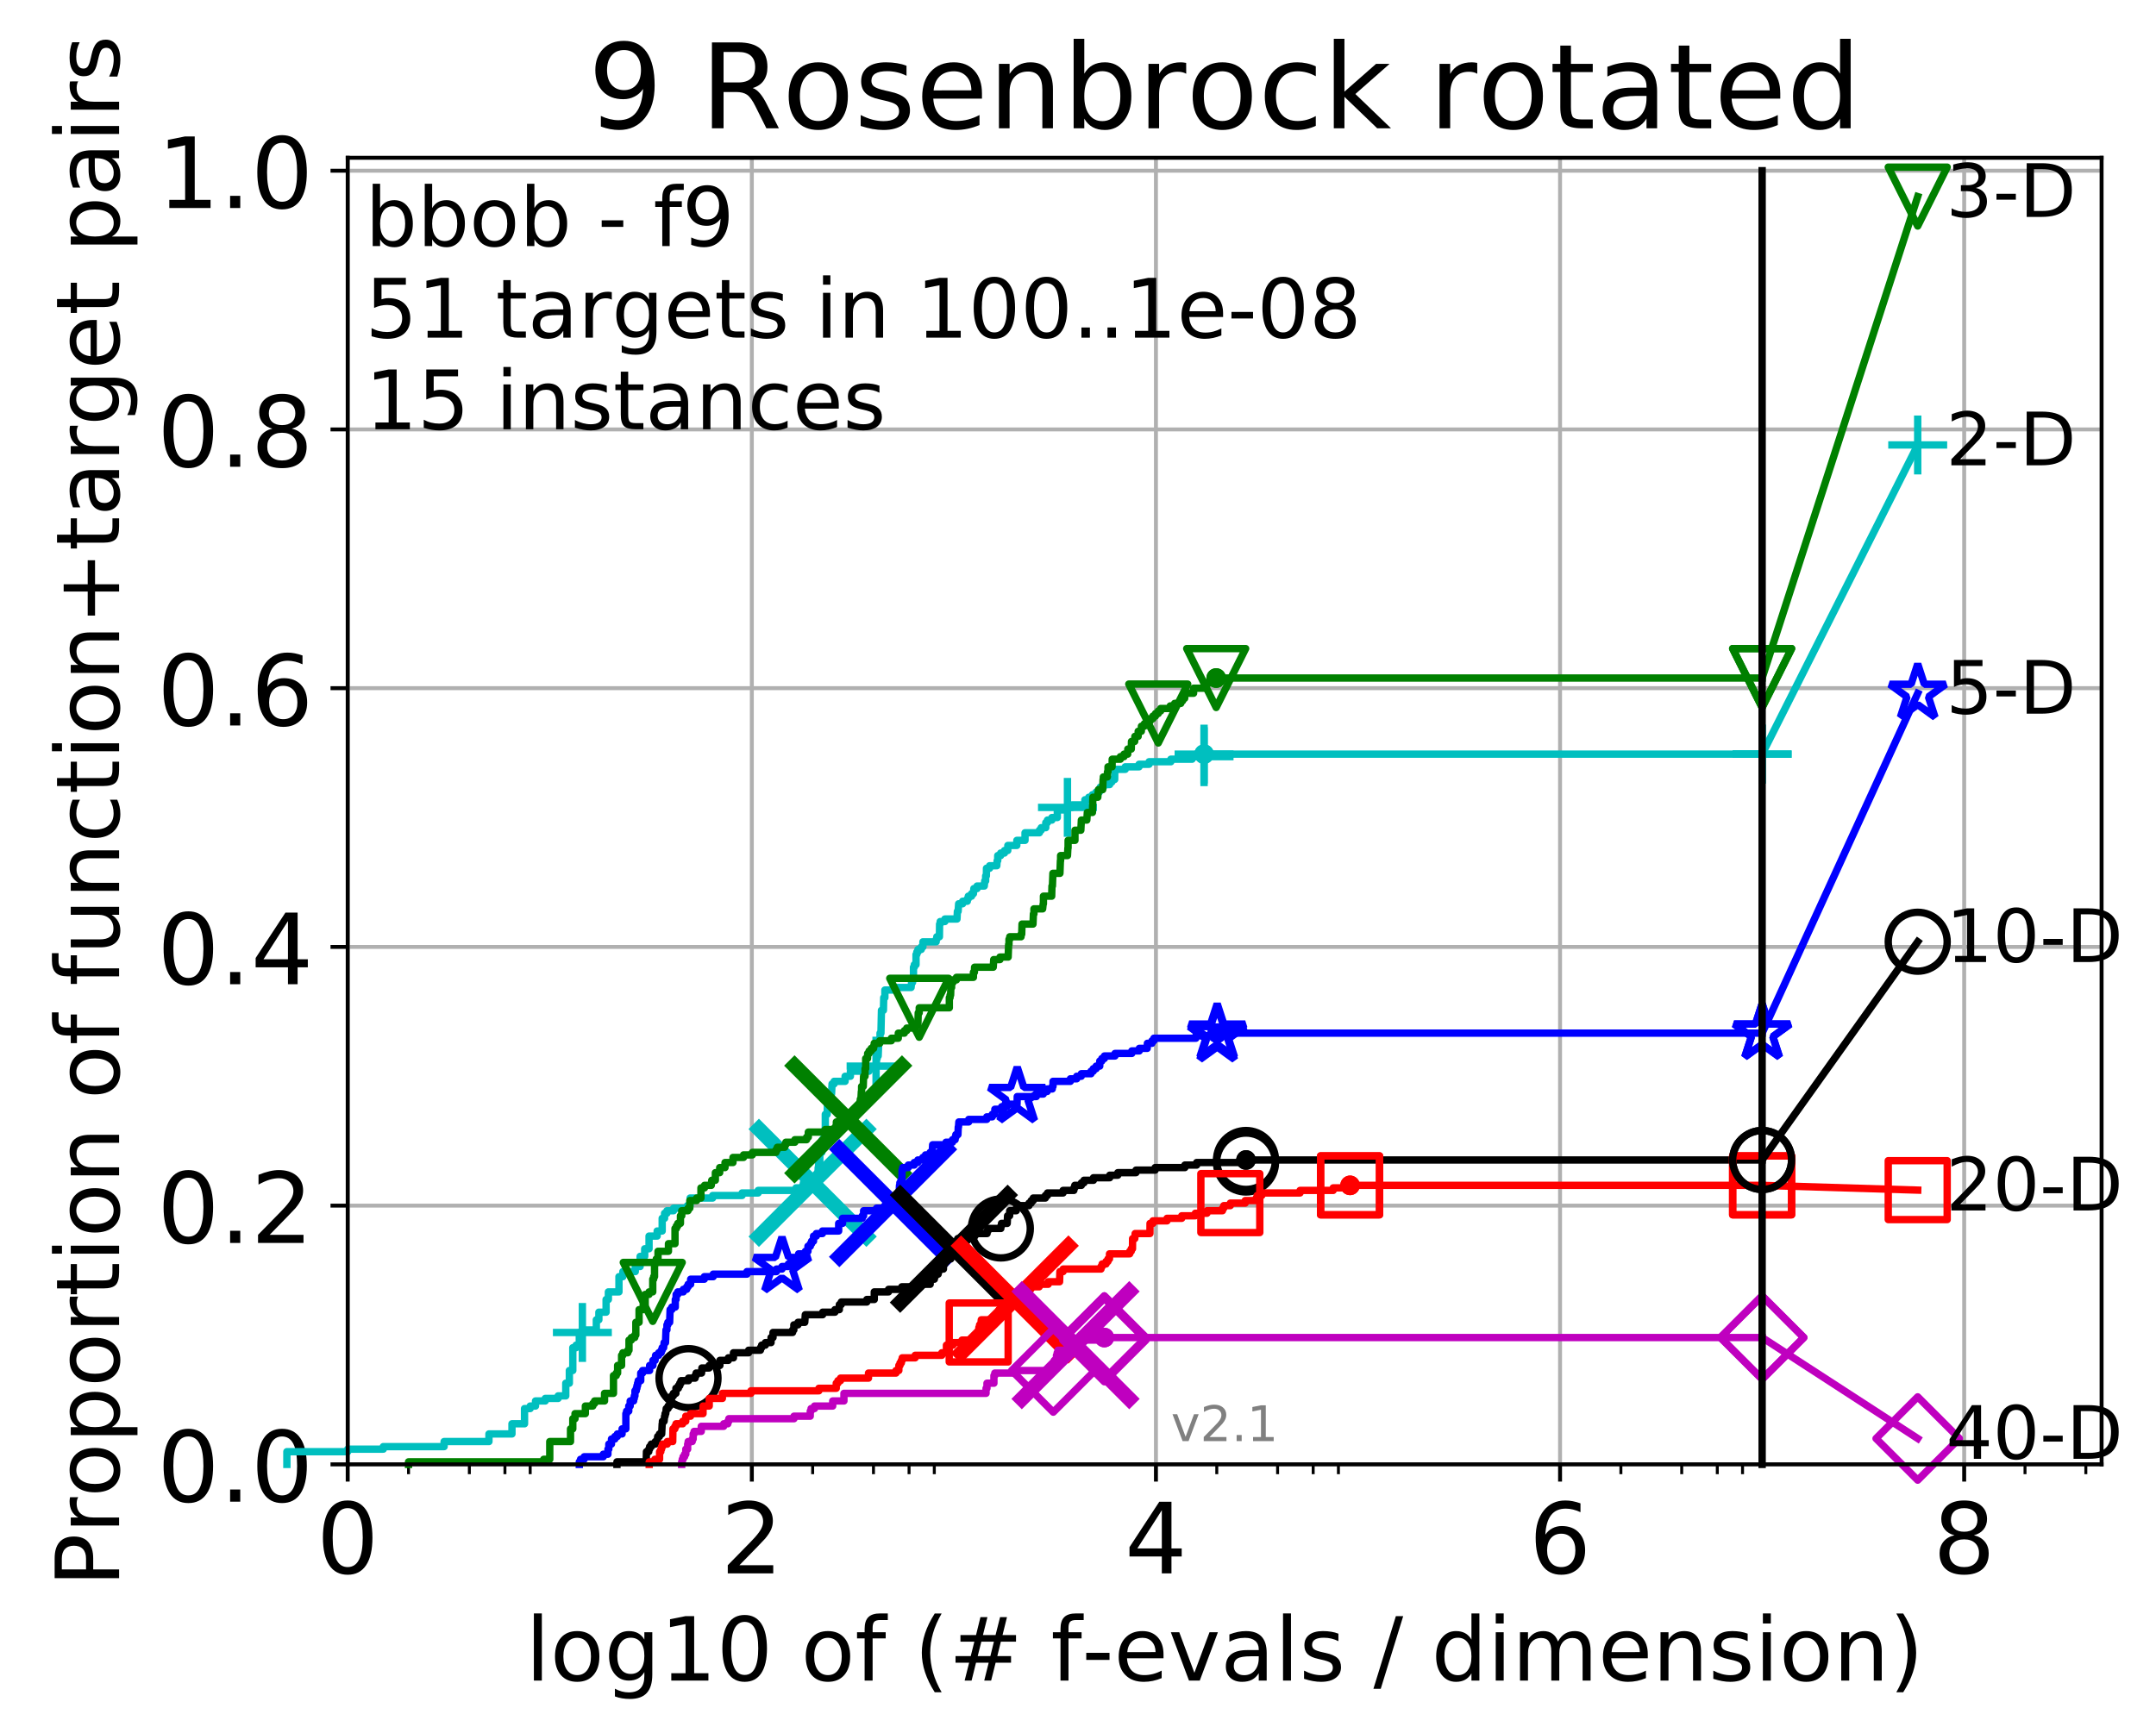 <?xml version="1.0" encoding="utf-8" standalone="no"?>
<!DOCTYPE svg PUBLIC "-//W3C//DTD SVG 1.1//EN"
  "http://www.w3.org/Graphics/SVG/1.1/DTD/svg11.dtd">
<!-- Created with matplotlib (http://matplotlib.org/) -->
<svg height="353pt" version="1.1" viewBox="0 0 439 353" width="439pt" xmlns="http://www.w3.org/2000/svg" xmlns:xlink="http://www.w3.org/1999/xlink">
 <defs>
  <style type="text/css">
*{stroke-linecap:butt;stroke-linejoin:round;}
  </style>
 </defs>
 <g id="figure_1">
  <g id="patch_1">
   <path d="M 0 353.222 
L 439.489 353.222 
L 439.489 0 
L 0 0 
z
" style="fill:#ffffff;"/>
  </g>
  <g id="axes_1">
   <g id="patch_2">
    <path d="M 70.8 298.245 
L 427.92 298.245 
L 427.92 32.133 
L 70.8 32.133 
z
" style="fill:#ffffff;"/>
   </g>
   <g id="matplotlib.axis_1">
    <g id="xtick_1">
     <g id="line2d_1">
      <path clip-path="url(#p65ac8d5832)" d="M 70.8 298.245 
L 70.8 32.133 
" style="fill:none;stroke:#b0b0b0;stroke-linecap:square;stroke-width:0.8;"/>
     </g>
     <g id="line2d_2">
      <defs>
       <path d="M 0 0 
L 0 3.5 
" id="m7b3958652d" style="stroke:#000000;stroke-width:0.8;"/>
      </defs>
      <g>
       <use style="stroke:#000000;stroke-width:0.8;" x="70.8" xlink:href="#m7b3958652d" y="298.245"/>
      </g>
     </g>
     <g id="text_1">
      <!-- 0 -->
      <defs>
       <path d="M 31.781 66.406 
Q 24.172 66.406 20.328 58.906 
Q 16.5 51.422 16.5 36.375 
Q 16.5 21.391 20.328 13.891 
Q 24.172 6.391 31.781 6.391 
Q 39.453 6.391 43.281 13.891 
Q 47.125 21.391 47.125 36.375 
Q 47.125 51.422 43.281 58.906 
Q 39.453 66.406 31.781 66.406 
M 31.781 74.219 
Q 44.047 74.219 50.516 64.516 
Q 56.984 54.828 56.984 36.375 
Q 56.984 17.969 50.516 8.266 
Q 44.047 -1.422 31.781 -1.422 
Q 19.531 -1.422 13.062 8.266 
Q 6.594 17.969 6.594 36.375 
Q 6.594 54.828 13.062 64.516 
Q 19.531 74.219 31.781 74.219 
" id="DejaVuSans-30"/>
      </defs>
      <g transform="translate(64.438 320.442)scale(0.2 -0.2)">
       <use xlink:href="#DejaVuSans-30"/>
      </g>
     </g>
    </g>
    <g id="xtick_2">
     <g id="line2d_3">
      <path clip-path="url(#p65ac8d5832)" d="M 153.086 298.245 
L 153.086 32.133 
" style="fill:none;stroke:#b0b0b0;stroke-linecap:square;stroke-width:0.8;"/>
     </g>
     <g id="line2d_4">
      <g>
       <use style="stroke:#000000;stroke-width:0.8;" x="153.086" xlink:href="#m7b3958652d" y="298.245"/>
      </g>
     </g>
     <g id="text_2">
      <!-- 2 -->
      <defs>
       <path d="M 19.188 8.297 
L 53.609 8.297 
L 53.609 0 
L 7.328 0 
L 7.328 8.297 
Q 12.938 14.109 22.625 23.891 
Q 32.328 33.688 34.812 36.531 
Q 39.547 41.844 41.422 45.531 
Q 43.312 49.219 43.312 52.781 
Q 43.312 58.594 39.234 62.25 
Q 35.156 65.922 28.609 65.922 
Q 23.969 65.922 18.812 64.312 
Q 13.672 62.703 7.812 59.422 
L 7.812 69.391 
Q 13.766 71.781 18.938 73 
Q 24.125 74.219 28.422 74.219 
Q 39.75 74.219 46.484 68.547 
Q 53.219 62.891 53.219 53.422 
Q 53.219 48.922 51.531 44.891 
Q 49.859 40.875 45.406 35.406 
Q 44.188 33.984 37.641 27.219 
Q 31.109 20.453 19.188 8.297 
" id="DejaVuSans-32"/>
      </defs>
      <g transform="translate(146.723 320.442)scale(0.2 -0.2)">
       <use xlink:href="#DejaVuSans-32"/>
      </g>
     </g>
    </g>
    <g id="xtick_3">
     <g id="line2d_5">
      <path clip-path="url(#p65ac8d5832)" d="M 235.371 298.245 
L 235.371 32.133 
" style="fill:none;stroke:#b0b0b0;stroke-linecap:square;stroke-width:0.8;"/>
     </g>
     <g id="line2d_6">
      <g>
       <use style="stroke:#000000;stroke-width:0.8;" x="235.371" xlink:href="#m7b3958652d" y="298.245"/>
      </g>
     </g>
     <g id="text_3">
      <!-- 4 -->
      <defs>
       <path d="M 37.797 64.312 
L 12.891 25.391 
L 37.797 25.391 
z
M 35.203 72.906 
L 47.609 72.906 
L 47.609 25.391 
L 58.016 25.391 
L 58.016 17.188 
L 47.609 17.188 
L 47.609 0 
L 37.797 0 
L 37.797 17.188 
L 4.891 17.188 
L 4.891 26.703 
z
" id="DejaVuSans-34"/>
      </defs>
      <g transform="translate(229.009 320.442)scale(0.2 -0.2)">
       <use xlink:href="#DejaVuSans-34"/>
      </g>
     </g>
    </g>
    <g id="xtick_4">
     <g id="line2d_7">
      <path clip-path="url(#p65ac8d5832)" d="M 317.657 298.245 
L 317.657 32.133 
" style="fill:none;stroke:#b0b0b0;stroke-linecap:square;stroke-width:0.8;"/>
     </g>
     <g id="line2d_8">
      <g>
       <use style="stroke:#000000;stroke-width:0.8;" x="317.657" xlink:href="#m7b3958652d" y="298.245"/>
      </g>
     </g>
     <g id="text_4">
      <!-- 6 -->
      <defs>
       <path d="M 33.016 40.375 
Q 26.375 40.375 22.484 35.828 
Q 18.609 31.297 18.609 23.391 
Q 18.609 15.531 22.484 10.953 
Q 26.375 6.391 33.016 6.391 
Q 39.656 6.391 43.531 10.953 
Q 47.406 15.531 47.406 23.391 
Q 47.406 31.297 43.531 35.828 
Q 39.656 40.375 33.016 40.375 
M 52.594 71.297 
L 52.594 62.312 
Q 48.875 64.062 45.094 64.984 
Q 41.312 65.922 37.594 65.922 
Q 27.828 65.922 22.672 59.328 
Q 17.531 52.734 16.797 39.406 
Q 19.672 43.656 24.016 45.922 
Q 28.375 48.188 33.594 48.188 
Q 44.578 48.188 50.953 41.516 
Q 57.328 34.859 57.328 23.391 
Q 57.328 12.156 50.688 5.359 
Q 44.047 -1.422 33.016 -1.422 
Q 20.359 -1.422 13.672 8.266 
Q 6.984 17.969 6.984 36.375 
Q 6.984 53.656 15.188 63.938 
Q 23.391 74.219 37.203 74.219 
Q 40.922 74.219 44.703 73.484 
Q 48.484 72.75 52.594 71.297 
" id="DejaVuSans-36"/>
      </defs>
      <g transform="translate(311.295 320.442)scale(0.2 -0.2)">
       <use xlink:href="#DejaVuSans-36"/>
      </g>
     </g>
    </g>
    <g id="xtick_5">
     <g id="line2d_9">
      <path clip-path="url(#p65ac8d5832)" d="M 399.943 298.245 
L 399.943 32.133 
" style="fill:none;stroke:#b0b0b0;stroke-linecap:square;stroke-width:0.8;"/>
     </g>
     <g id="line2d_10">
      <g>
       <use style="stroke:#000000;stroke-width:0.8;" x="399.943" xlink:href="#m7b3958652d" y="298.245"/>
      </g>
     </g>
     <g id="text_5">
      <!-- 8 -->
      <defs>
       <path d="M 31.781 34.625 
Q 24.75 34.625 20.719 30.859 
Q 16.703 27.094 16.703 20.516 
Q 16.703 13.922 20.719 10.156 
Q 24.75 6.391 31.781 6.391 
Q 38.812 6.391 42.859 10.172 
Q 46.922 13.969 46.922 20.516 
Q 46.922 27.094 42.891 30.859 
Q 38.875 34.625 31.781 34.625 
M 21.922 38.812 
Q 15.578 40.375 12.031 44.719 
Q 8.5 49.078 8.5 55.328 
Q 8.5 64.062 14.719 69.141 
Q 20.953 74.219 31.781 74.219 
Q 42.672 74.219 48.875 69.141 
Q 55.078 64.062 55.078 55.328 
Q 55.078 49.078 51.531 44.719 
Q 48 40.375 41.703 38.812 
Q 48.828 37.156 52.797 32.312 
Q 56.781 27.484 56.781 20.516 
Q 56.781 9.906 50.312 4.234 
Q 43.844 -1.422 31.781 -1.422 
Q 19.734 -1.422 13.25 4.234 
Q 6.781 9.906 6.781 20.516 
Q 6.781 27.484 10.781 32.312 
Q 14.797 37.156 21.922 38.812 
M 18.312 54.391 
Q 18.312 48.734 21.844 45.562 
Q 25.391 42.391 31.781 42.391 
Q 38.141 42.391 41.719 45.562 
Q 45.312 48.734 45.312 54.391 
Q 45.312 60.062 41.719 63.234 
Q 38.141 66.406 31.781 66.406 
Q 25.391 66.406 21.844 63.234 
Q 18.312 60.062 18.312 54.391 
" id="DejaVuSans-38"/>
      </defs>
      <g transform="translate(393.58 320.442)scale(0.2 -0.2)">
       <use xlink:href="#DejaVuSans-38"/>
      </g>
     </g>
    </g>
    <g id="xtick_6">
     <g id="line2d_11">
      <defs>
       <path d="M 0 0 
L 0 2 
" id="mcff6ad6170" style="stroke:#000000;stroke-width:0.6;"/>
      </defs>
      <g>
       <use style="stroke:#000000;stroke-width:0.6;" x="83.185" xlink:href="#mcff6ad6170" y="298.245"/>
      </g>
     </g>
    </g>
    <g id="xtick_7">
     <g id="line2d_12">
      <g>
       <use style="stroke:#000000;stroke-width:0.6;" x="95.57" xlink:href="#mcff6ad6170" y="298.245"/>
      </g>
     </g>
    </g>
    <g id="xtick_8">
     <g id="line2d_13">
      <g>
       <use style="stroke:#000000;stroke-width:0.6;" x="102.815" xlink:href="#mcff6ad6170" y="298.245"/>
      </g>
     </g>
    </g>
    <g id="xtick_9">
     <g id="line2d_14">
      <g>
       <use style="stroke:#000000;stroke-width:0.6;" x="107.956" xlink:href="#mcff6ad6170" y="298.245"/>
      </g>
     </g>
    </g>
    <g id="xtick_10">
     <g id="line2d_15">
      <g>
       <use style="stroke:#000000;stroke-width:0.6;" x="165.471" xlink:href="#mcff6ad6170" y="298.245"/>
      </g>
     </g>
    </g>
    <g id="xtick_11">
     <g id="line2d_16">
      <g>
       <use style="stroke:#000000;stroke-width:0.6;" x="177.856" xlink:href="#mcff6ad6170" y="298.245"/>
      </g>
     </g>
    </g>
    <g id="xtick_12">
     <g id="line2d_17">
      <g>
       <use style="stroke:#000000;stroke-width:0.6;" x="185.101" xlink:href="#mcff6ad6170" y="298.245"/>
      </g>
     </g>
    </g>
    <g id="xtick_13">
     <g id="line2d_18">
      <g>
       <use style="stroke:#000000;stroke-width:0.6;" x="190.241" xlink:href="#mcff6ad6170" y="298.245"/>
      </g>
     </g>
    </g>
    <g id="xtick_14">
     <g id="line2d_19">
      <g>
       <use style="stroke:#000000;stroke-width:0.6;" x="247.757" xlink:href="#mcff6ad6170" y="298.245"/>
      </g>
     </g>
    </g>
    <g id="xtick_15">
     <g id="line2d_20">
      <g>
       <use style="stroke:#000000;stroke-width:0.6;" x="260.142" xlink:href="#mcff6ad6170" y="298.245"/>
      </g>
     </g>
    </g>
    <g id="xtick_16">
     <g id="line2d_21">
      <g>
       <use style="stroke:#000000;stroke-width:0.6;" x="267.387" xlink:href="#mcff6ad6170" y="298.245"/>
      </g>
     </g>
    </g>
    <g id="xtick_17">
     <g id="line2d_22">
      <g>
       <use style="stroke:#000000;stroke-width:0.6;" x="272.527" xlink:href="#mcff6ad6170" y="298.245"/>
      </g>
     </g>
    </g>
    <g id="xtick_18">
     <g id="line2d_23">
      <g>
       <use style="stroke:#000000;stroke-width:0.6;" x="330.042" xlink:href="#mcff6ad6170" y="298.245"/>
      </g>
     </g>
    </g>
    <g id="xtick_19">
     <g id="line2d_24">
      <g>
       <use style="stroke:#000000;stroke-width:0.6;" x="342.428" xlink:href="#mcff6ad6170" y="298.245"/>
      </g>
     </g>
    </g>
    <g id="xtick_20">
     <g id="line2d_25">
      <g>
       <use style="stroke:#000000;stroke-width:0.6;" x="349.673" xlink:href="#mcff6ad6170" y="298.245"/>
      </g>
     </g>
    </g>
    <g id="xtick_21">
     <g id="line2d_26">
      <g>
       <use style="stroke:#000000;stroke-width:0.6;" x="354.813" xlink:href="#mcff6ad6170" y="298.245"/>
      </g>
     </g>
    </g>
    <g id="xtick_22">
     <g id="line2d_27">
      <g>
       <use style="stroke:#000000;stroke-width:0.6;" x="412.328" xlink:href="#mcff6ad6170" y="298.245"/>
      </g>
     </g>
    </g>
    <g id="xtick_23">
     <g id="line2d_28">
      <g>
       <use style="stroke:#000000;stroke-width:0.6;" x="424.713" xlink:href="#mcff6ad6170" y="298.245"/>
      </g>
     </g>
    </g>
    <g id="text_6">
     <!-- log10 of (# f-evals / dimension) -->
     <defs>
      <path d="M 9.422 75.984 
L 18.406 75.984 
L 18.406 0 
L 9.422 0 
z
" id="DejaVuSans-6c"/>
      <path d="M 30.609 48.391 
Q 23.391 48.391 19.188 42.75 
Q 14.984 37.109 14.984 27.297 
Q 14.984 17.484 19.156 11.844 
Q 23.344 6.203 30.609 6.203 
Q 37.797 6.203 41.984 11.859 
Q 46.188 17.531 46.188 27.297 
Q 46.188 37.016 41.984 42.703 
Q 37.797 48.391 30.609 48.391 
M 30.609 56 
Q 42.328 56 49.016 48.375 
Q 55.719 40.766 55.719 27.297 
Q 55.719 13.875 49.016 6.219 
Q 42.328 -1.422 30.609 -1.422 
Q 18.844 -1.422 12.172 6.219 
Q 5.516 13.875 5.516 27.297 
Q 5.516 40.766 12.172 48.375 
Q 18.844 56 30.609 56 
" id="DejaVuSans-6f"/>
      <path d="M 45.406 27.984 
Q 45.406 37.75 41.375 43.109 
Q 37.359 48.484 30.078 48.484 
Q 22.859 48.484 18.828 43.109 
Q 14.797 37.75 14.797 27.984 
Q 14.797 18.266 18.828 12.891 
Q 22.859 7.516 30.078 7.516 
Q 37.359 7.516 41.375 12.891 
Q 45.406 18.266 45.406 27.984 
M 54.391 6.781 
Q 54.391 -7.172 48.188 -13.984 
Q 42 -20.797 29.203 -20.797 
Q 24.469 -20.797 20.266 -20.094 
Q 16.062 -19.391 12.109 -17.922 
L 12.109 -9.188 
Q 16.062 -11.328 19.922 -12.344 
Q 23.781 -13.375 27.781 -13.375 
Q 36.625 -13.375 41.016 -8.766 
Q 45.406 -4.156 45.406 5.172 
L 45.406 9.625 
Q 42.625 4.781 38.281 2.391 
Q 33.938 0 27.875 0 
Q 17.828 0 11.672 7.656 
Q 5.516 15.328 5.516 27.984 
Q 5.516 40.672 11.672 48.328 
Q 17.828 56 27.875 56 
Q 33.938 56 38.281 53.609 
Q 42.625 51.219 45.406 46.391 
L 45.406 54.688 
L 54.391 54.688 
z
" id="DejaVuSans-67"/>
      <path d="M 12.406 8.297 
L 28.516 8.297 
L 28.516 63.922 
L 10.984 60.406 
L 10.984 69.391 
L 28.422 72.906 
L 38.281 72.906 
L 38.281 8.297 
L 54.391 8.297 
L 54.391 0 
L 12.406 0 
z
" id="DejaVuSans-31"/>
      <path id="DejaVuSans-20"/>
      <path d="M 37.109 75.984 
L 37.109 68.5 
L 28.516 68.5 
Q 23.688 68.5 21.797 66.547 
Q 19.922 64.594 19.922 59.516 
L 19.922 54.688 
L 34.719 54.688 
L 34.719 47.703 
L 19.922 47.703 
L 19.922 0 
L 10.891 0 
L 10.891 47.703 
L 2.297 47.703 
L 2.297 54.688 
L 10.891 54.688 
L 10.891 58.5 
Q 10.891 67.625 15.141 71.797 
Q 19.391 75.984 28.609 75.984 
z
" id="DejaVuSans-66"/>
      <path d="M 31 75.875 
Q 24.469 64.656 21.281 53.656 
Q 18.109 42.672 18.109 31.391 
Q 18.109 20.125 21.312 9.062 
Q 24.516 -2 31 -13.188 
L 23.188 -13.188 
Q 15.875 -1.703 12.234 9.375 
Q 8.594 20.453 8.594 31.391 
Q 8.594 42.281 12.203 53.312 
Q 15.828 64.359 23.188 75.875 
z
" id="DejaVuSans-28"/>
      <path d="M 51.125 44 
L 36.922 44 
L 32.812 27.688 
L 47.125 27.688 
z
M 43.797 71.781 
L 38.719 51.516 
L 52.984 51.516 
L 58.109 71.781 
L 65.922 71.781 
L 60.891 51.516 
L 76.125 51.516 
L 76.125 44 
L 58.984 44 
L 54.984 27.688 
L 70.516 27.688 
L 70.516 20.219 
L 53.078 20.219 
L 48 0 
L 40.188 0 
L 45.219 20.219 
L 30.906 20.219 
L 25.875 0 
L 18.016 0 
L 23.094 20.219 
L 7.719 20.219 
L 7.719 27.688 
L 24.906 27.688 
L 29 44 
L 13.281 44 
L 13.281 51.516 
L 30.906 51.516 
L 35.891 71.781 
z
" id="DejaVuSans-23"/>
      <path d="M 4.891 31.391 
L 31.203 31.391 
L 31.203 23.391 
L 4.891 23.391 
z
" id="DejaVuSans-2d"/>
      <path d="M 56.203 29.594 
L 56.203 25.203 
L 14.891 25.203 
Q 15.484 15.922 20.484 11.062 
Q 25.484 6.203 34.422 6.203 
Q 39.594 6.203 44.453 7.469 
Q 49.312 8.734 54.109 11.281 
L 54.109 2.781 
Q 49.266 0.734 44.188 -0.344 
Q 39.109 -1.422 33.891 -1.422 
Q 20.797 -1.422 13.156 6.188 
Q 5.516 13.812 5.516 26.812 
Q 5.516 40.234 12.766 48.109 
Q 20.016 56 32.328 56 
Q 43.359 56 49.781 48.891 
Q 56.203 41.797 56.203 29.594 
M 47.219 32.234 
Q 47.125 39.594 43.094 43.984 
Q 39.062 48.391 32.422 48.391 
Q 24.906 48.391 20.391 44.141 
Q 15.875 39.891 15.188 32.172 
z
" id="DejaVuSans-65"/>
      <path d="M 2.984 54.688 
L 12.5 54.688 
L 29.594 8.797 
L 46.688 54.688 
L 56.203 54.688 
L 35.688 0 
L 23.484 0 
z
" id="DejaVuSans-76"/>
      <path d="M 34.281 27.484 
Q 23.391 27.484 19.188 25 
Q 14.984 22.516 14.984 16.5 
Q 14.984 11.719 18.141 8.906 
Q 21.297 6.109 26.703 6.109 
Q 34.188 6.109 38.703 11.406 
Q 43.219 16.703 43.219 25.484 
L 43.219 27.484 
z
M 52.203 31.203 
L 52.203 0 
L 43.219 0 
L 43.219 8.297 
Q 40.141 3.328 35.547 0.953 
Q 30.953 -1.422 24.312 -1.422 
Q 15.922 -1.422 10.953 3.297 
Q 6 8.016 6 15.922 
Q 6 25.141 12.172 29.828 
Q 18.359 34.516 30.609 34.516 
L 43.219 34.516 
L 43.219 35.406 
Q 43.219 41.609 39.141 45 
Q 35.062 48.391 27.688 48.391 
Q 23 48.391 18.547 47.266 
Q 14.109 46.141 10.016 43.891 
L 10.016 52.203 
Q 14.938 54.109 19.578 55.047 
Q 24.219 56 28.609 56 
Q 40.484 56 46.344 49.844 
Q 52.203 43.703 52.203 31.203 
" id="DejaVuSans-61"/>
      <path d="M 44.281 53.078 
L 44.281 44.578 
Q 40.484 46.531 36.375 47.5 
Q 32.281 48.484 27.875 48.484 
Q 21.188 48.484 17.844 46.438 
Q 14.5 44.391 14.5 40.281 
Q 14.5 37.156 16.891 35.375 
Q 19.281 33.594 26.516 31.984 
L 29.594 31.297 
Q 39.156 29.25 43.188 25.516 
Q 47.219 21.781 47.219 15.094 
Q 47.219 7.469 41.188 3.016 
Q 35.156 -1.422 24.609 -1.422 
Q 20.219 -1.422 15.453 -0.562 
Q 10.688 0.297 5.422 2 
L 5.422 11.281 
Q 10.406 8.688 15.234 7.391 
Q 20.062 6.109 24.812 6.109 
Q 31.156 6.109 34.562 8.281 
Q 37.984 10.453 37.984 14.406 
Q 37.984 18.062 35.516 20.016 
Q 33.062 21.969 24.703 23.781 
L 21.578 24.516 
Q 13.234 26.266 9.516 29.906 
Q 5.812 33.547 5.812 39.891 
Q 5.812 47.609 11.281 51.797 
Q 16.75 56 26.812 56 
Q 31.781 56 36.172 55.266 
Q 40.578 54.547 44.281 53.078 
" id="DejaVuSans-73"/>
      <path d="M 25.391 72.906 
L 33.688 72.906 
L 8.297 -9.281 
L 0 -9.281 
z
" id="DejaVuSans-2f"/>
      <path d="M 45.406 46.391 
L 45.406 75.984 
L 54.391 75.984 
L 54.391 0 
L 45.406 0 
L 45.406 8.203 
Q 42.578 3.328 38.25 0.953 
Q 33.938 -1.422 27.875 -1.422 
Q 17.969 -1.422 11.734 6.484 
Q 5.516 14.406 5.516 27.297 
Q 5.516 40.188 11.734 48.094 
Q 17.969 56 27.875 56 
Q 33.938 56 38.25 53.625 
Q 42.578 51.266 45.406 46.391 
M 14.797 27.297 
Q 14.797 17.391 18.875 11.75 
Q 22.953 6.109 30.078 6.109 
Q 37.203 6.109 41.297 11.75 
Q 45.406 17.391 45.406 27.297 
Q 45.406 37.203 41.297 42.844 
Q 37.203 48.484 30.078 48.484 
Q 22.953 48.484 18.875 42.844 
Q 14.797 37.203 14.797 27.297 
" id="DejaVuSans-64"/>
      <path d="M 9.422 54.688 
L 18.406 54.688 
L 18.406 0 
L 9.422 0 
z
M 9.422 75.984 
L 18.406 75.984 
L 18.406 64.594 
L 9.422 64.594 
z
" id="DejaVuSans-69"/>
      <path d="M 52 44.188 
Q 55.375 50.25 60.062 53.125 
Q 64.75 56 71.094 56 
Q 79.641 56 84.281 50.016 
Q 88.922 44.047 88.922 33.016 
L 88.922 0 
L 79.891 0 
L 79.891 32.719 
Q 79.891 40.578 77.094 44.375 
Q 74.312 48.188 68.609 48.188 
Q 61.625 48.188 57.562 43.547 
Q 53.516 38.922 53.516 30.906 
L 53.516 0 
L 44.484 0 
L 44.484 32.719 
Q 44.484 40.625 41.703 44.406 
Q 38.922 48.188 33.109 48.188 
Q 26.219 48.188 22.156 43.531 
Q 18.109 38.875 18.109 30.906 
L 18.109 0 
L 9.078 0 
L 9.078 54.688 
L 18.109 54.688 
L 18.109 46.188 
Q 21.188 51.219 25.484 53.609 
Q 29.781 56 35.688 56 
Q 41.656 56 45.828 52.969 
Q 50 49.953 52 44.188 
" id="DejaVuSans-6d"/>
      <path d="M 54.891 33.016 
L 54.891 0 
L 45.906 0 
L 45.906 32.719 
Q 45.906 40.484 42.875 44.328 
Q 39.844 48.188 33.797 48.188 
Q 26.516 48.188 22.312 43.547 
Q 18.109 38.922 18.109 30.906 
L 18.109 0 
L 9.078 0 
L 9.078 54.688 
L 18.109 54.688 
L 18.109 46.188 
Q 21.344 51.125 25.703 53.562 
Q 30.078 56 35.797 56 
Q 45.219 56 50.047 50.172 
Q 54.891 44.344 54.891 33.016 
" id="DejaVuSans-6e"/>
      <path d="M 8.016 75.875 
L 15.828 75.875 
Q 23.141 64.359 26.781 53.312 
Q 30.422 42.281 30.422 31.391 
Q 30.422 20.453 26.781 9.375 
Q 23.141 -1.703 15.828 -13.188 
L 8.016 -13.188 
Q 14.5 -2 17.703 9.062 
Q 20.906 20.125 20.906 31.391 
Q 20.906 42.672 17.703 53.656 
Q 14.5 64.656 8.016 75.875 
" id="DejaVuSans-29"/>
     </defs>
     <g transform="translate(107.015 342.279)scale(0.18 -0.18)">
      <use xlink:href="#DejaVuSans-6c"/>
      <use x="27.783" xlink:href="#DejaVuSans-6f"/>
      <use x="88.965" xlink:href="#DejaVuSans-67"/>
      <use x="152.441" xlink:href="#DejaVuSans-31"/>
      <use x="216.064" xlink:href="#DejaVuSans-30"/>
      <use x="279.688" xlink:href="#DejaVuSans-20"/>
      <use x="311.475" xlink:href="#DejaVuSans-6f"/>
      <use x="372.656" xlink:href="#DejaVuSans-66"/>
      <use x="407.861" xlink:href="#DejaVuSans-20"/>
      <use x="439.648" xlink:href="#DejaVuSans-28"/>
      <use x="478.662" xlink:href="#DejaVuSans-23"/>
      <use x="562.451" xlink:href="#DejaVuSans-20"/>
      <use x="594.238" xlink:href="#DejaVuSans-66"/>
      <use x="629.365" xlink:href="#DejaVuSans-2d"/>
      <use x="665.449" xlink:href="#DejaVuSans-65"/>
      <use x="726.973" xlink:href="#DejaVuSans-76"/>
      <use x="786.152" xlink:href="#DejaVuSans-61"/>
      <use x="847.432" xlink:href="#DejaVuSans-6c"/>
      <use x="875.215" xlink:href="#DejaVuSans-73"/>
      <use x="927.314" xlink:href="#DejaVuSans-20"/>
      <use x="959.102" xlink:href="#DejaVuSans-2f"/>
      <use x="992.793" xlink:href="#DejaVuSans-20"/>
      <use x="1024.58" xlink:href="#DejaVuSans-64"/>
      <use x="1088.057" xlink:href="#DejaVuSans-69"/>
      <use x="1115.84" xlink:href="#DejaVuSans-6d"/>
      <use x="1213.252" xlink:href="#DejaVuSans-65"/>
      <use x="1274.775" xlink:href="#DejaVuSans-6e"/>
      <use x="1338.154" xlink:href="#DejaVuSans-73"/>
      <use x="1390.254" xlink:href="#DejaVuSans-69"/>
      <use x="1418.037" xlink:href="#DejaVuSans-6f"/>
      <use x="1479.219" xlink:href="#DejaVuSans-6e"/>
      <use x="1542.598" xlink:href="#DejaVuSans-29"/>
     </g>
    </g>
   </g>
   <g id="matplotlib.axis_2">
    <g id="ytick_1">
     <g id="line2d_29">
      <path clip-path="url(#p65ac8d5832)" d="M 70.8 298.245 
L 427.92 298.245 
" style="fill:none;stroke:#b0b0b0;stroke-linecap:square;stroke-width:0.8;"/>
     </g>
     <g id="line2d_30">
      <defs>
       <path d="M 0 0 
L -3.5 0 
" id="mee6a721172" style="stroke:#000000;stroke-width:0.8;"/>
      </defs>
      <g>
       <use style="stroke:#000000;stroke-width:0.8;" x="70.8" xlink:href="#mee6a721172" y="298.245"/>
      </g>
     </g>
     <g id="text_7">
      <!-- 0.0 -->
      <defs>
       <path d="M 10.688 12.406 
L 21 12.406 
L 21 0 
L 10.688 0 
z
" id="DejaVuSans-2e"/>
      </defs>
      <g transform="translate(31.994 305.844)scale(0.2 -0.2)">
       <use xlink:href="#DejaVuSans-30"/>
       <use x="63.623" xlink:href="#DejaVuSans-2e"/>
       <use x="95.41" xlink:href="#DejaVuSans-30"/>
      </g>
     </g>
    </g>
    <g id="ytick_2">
     <g id="line2d_31">
      <path clip-path="url(#p65ac8d5832)" d="M 70.8 245.55 
L 427.92 245.55 
" style="fill:none;stroke:#b0b0b0;stroke-linecap:square;stroke-width:0.8;"/>
     </g>
     <g id="line2d_32">
      <g>
       <use style="stroke:#000000;stroke-width:0.8;" x="70.8" xlink:href="#mee6a721172" y="245.55"/>
      </g>
     </g>
     <g id="text_8">
      <!-- 0.2 -->
      <g transform="translate(31.994 253.148)scale(0.2 -0.2)">
       <use xlink:href="#DejaVuSans-30"/>
       <use x="63.623" xlink:href="#DejaVuSans-2e"/>
       <use x="95.41" xlink:href="#DejaVuSans-32"/>
      </g>
     </g>
    </g>
    <g id="ytick_3">
     <g id="line2d_33">
      <path clip-path="url(#p65ac8d5832)" d="M 70.8 192.854 
L 427.92 192.854 
" style="fill:none;stroke:#b0b0b0;stroke-linecap:square;stroke-width:0.8;"/>
     </g>
     <g id="line2d_34">
      <g>
       <use style="stroke:#000000;stroke-width:0.8;" x="70.8" xlink:href="#mee6a721172" y="192.854"/>
      </g>
     </g>
     <g id="text_9">
      <!-- 0.4 -->
      <g transform="translate(31.994 200.453)scale(0.2 -0.2)">
       <use xlink:href="#DejaVuSans-30"/>
       <use x="63.623" xlink:href="#DejaVuSans-2e"/>
       <use x="95.41" xlink:href="#DejaVuSans-34"/>
      </g>
     </g>
    </g>
    <g id="ytick_4">
     <g id="line2d_35">
      <path clip-path="url(#p65ac8d5832)" d="M 70.8 140.159 
L 427.92 140.159 
" style="fill:none;stroke:#b0b0b0;stroke-linecap:square;stroke-width:0.8;"/>
     </g>
     <g id="line2d_36">
      <g>
       <use style="stroke:#000000;stroke-width:0.8;" x="70.8" xlink:href="#mee6a721172" y="140.159"/>
      </g>
     </g>
     <g id="text_10">
      <!-- 0.6 -->
      <g transform="translate(31.994 147.757)scale(0.2 -0.2)">
       <use xlink:href="#DejaVuSans-30"/>
       <use x="63.623" xlink:href="#DejaVuSans-2e"/>
       <use x="95.41" xlink:href="#DejaVuSans-36"/>
      </g>
     </g>
    </g>
    <g id="ytick_5">
     <g id="line2d_37">
      <path clip-path="url(#p65ac8d5832)" d="M 70.8 87.464 
L 427.92 87.464 
" style="fill:none;stroke:#b0b0b0;stroke-linecap:square;stroke-width:0.8;"/>
     </g>
     <g id="line2d_38">
      <g>
       <use style="stroke:#000000;stroke-width:0.8;" x="70.8" xlink:href="#mee6a721172" y="87.464"/>
      </g>
     </g>
     <g id="text_11">
      <!-- 0.8 -->
      <g transform="translate(31.994 95.062)scale(0.2 -0.2)">
       <use xlink:href="#DejaVuSans-30"/>
       <use x="63.623" xlink:href="#DejaVuSans-2e"/>
       <use x="95.41" xlink:href="#DejaVuSans-38"/>
      </g>
     </g>
    </g>
    <g id="ytick_6">
     <g id="line2d_39">
      <path clip-path="url(#p65ac8d5832)" d="M 70.8 34.768 
L 427.92 34.768 
" style="fill:none;stroke:#b0b0b0;stroke-linecap:square;stroke-width:0.8;"/>
     </g>
     <g id="line2d_40">
      <g>
       <use style="stroke:#000000;stroke-width:0.8;" x="70.8" xlink:href="#mee6a721172" y="34.768"/>
      </g>
     </g>
     <g id="text_12">
      <!-- 1.0 -->
      <g transform="translate(31.994 42.367)scale(0.2 -0.2)">
       <use xlink:href="#DejaVuSans-31"/>
       <use x="63.623" xlink:href="#DejaVuSans-2e"/>
       <use x="95.41" xlink:href="#DejaVuSans-30"/>
      </g>
     </g>
    </g>
    <g id="text_13">
     <!-- Proportion of function+target pairs -->
     <defs>
      <path d="M 19.672 64.797 
L 19.672 37.406 
L 32.078 37.406 
Q 38.969 37.406 42.719 40.969 
Q 46.484 44.531 46.484 51.125 
Q 46.484 57.672 42.719 61.234 
Q 38.969 64.797 32.078 64.797 
z
M 9.812 72.906 
L 32.078 72.906 
Q 44.344 72.906 50.609 67.359 
Q 56.891 61.812 56.891 51.125 
Q 56.891 40.328 50.609 34.812 
Q 44.344 29.297 32.078 29.297 
L 19.672 29.297 
L 19.672 0 
L 9.812 0 
z
" id="DejaVuSans-50"/>
      <path d="M 41.109 46.297 
Q 39.594 47.172 37.812 47.578 
Q 36.031 48 33.891 48 
Q 26.266 48 22.188 43.047 
Q 18.109 38.094 18.109 28.812 
L 18.109 0 
L 9.078 0 
L 9.078 54.688 
L 18.109 54.688 
L 18.109 46.188 
Q 20.953 51.172 25.484 53.578 
Q 30.031 56 36.531 56 
Q 37.453 56 38.578 55.875 
Q 39.703 55.766 41.062 55.516 
z
" id="DejaVuSans-72"/>
      <path d="M 18.109 8.203 
L 18.109 -20.797 
L 9.078 -20.797 
L 9.078 54.688 
L 18.109 54.688 
L 18.109 46.391 
Q 20.953 51.266 25.266 53.625 
Q 29.594 56 35.594 56 
Q 45.562 56 51.781 48.094 
Q 58.016 40.188 58.016 27.297 
Q 58.016 14.406 51.781 6.484 
Q 45.562 -1.422 35.594 -1.422 
Q 29.594 -1.422 25.266 0.953 
Q 20.953 3.328 18.109 8.203 
M 48.688 27.297 
Q 48.688 37.203 44.609 42.844 
Q 40.531 48.484 33.406 48.484 
Q 26.266 48.484 22.188 42.844 
Q 18.109 37.203 18.109 27.297 
Q 18.109 17.391 22.188 11.75 
Q 26.266 6.109 33.406 6.109 
Q 40.531 6.109 44.609 11.75 
Q 48.688 17.391 48.688 27.297 
" id="DejaVuSans-70"/>
      <path d="M 18.312 70.219 
L 18.312 54.688 
L 36.812 54.688 
L 36.812 47.703 
L 18.312 47.703 
L 18.312 18.016 
Q 18.312 11.328 20.141 9.422 
Q 21.969 7.516 27.594 7.516 
L 36.812 7.516 
L 36.812 0 
L 27.594 0 
Q 17.188 0 13.234 3.875 
Q 9.281 7.766 9.281 18.016 
L 9.281 47.703 
L 2.688 47.703 
L 2.688 54.688 
L 9.281 54.688 
L 9.281 70.219 
z
" id="DejaVuSans-74"/>
      <path d="M 8.5 21.578 
L 8.5 54.688 
L 17.484 54.688 
L 17.484 21.922 
Q 17.484 14.156 20.5 10.266 
Q 23.531 6.391 29.594 6.391 
Q 36.859 6.391 41.078 11.031 
Q 45.312 15.672 45.312 23.688 
L 45.312 54.688 
L 54.297 54.688 
L 54.297 0 
L 45.312 0 
L 45.312 8.406 
Q 42.047 3.422 37.719 1 
Q 33.406 -1.422 27.688 -1.422 
Q 18.266 -1.422 13.375 4.438 
Q 8.5 10.297 8.5 21.578 
M 31.109 56 
z
" id="DejaVuSans-75"/>
      <path d="M 48.781 52.594 
L 48.781 44.188 
Q 44.969 46.297 41.141 47.344 
Q 37.312 48.391 33.406 48.391 
Q 24.656 48.391 19.812 42.844 
Q 14.984 37.312 14.984 27.297 
Q 14.984 17.281 19.812 11.734 
Q 24.656 6.203 33.406 6.203 
Q 37.312 6.203 41.141 7.25 
Q 44.969 8.297 48.781 10.406 
L 48.781 2.094 
Q 45.016 0.344 40.984 -0.531 
Q 36.969 -1.422 32.422 -1.422 
Q 20.062 -1.422 12.781 6.344 
Q 5.516 14.109 5.516 27.297 
Q 5.516 40.672 12.859 48.328 
Q 20.219 56 33.016 56 
Q 37.156 56 41.109 55.141 
Q 45.062 54.297 48.781 52.594 
" id="DejaVuSans-63"/>
      <path d="M 46 62.703 
L 46 35.5 
L 73.188 35.5 
L 73.188 27.203 
L 46 27.203 
L 46 0 
L 37.797 0 
L 37.797 27.203 
L 10.594 27.203 
L 10.594 35.5 
L 37.797 35.5 
L 37.797 62.703 
z
" id="DejaVuSans-2b"/>
     </defs>
     <g transform="translate(24.25 323.179)rotate(-90)scale(0.18 -0.18)">
      <use xlink:href="#DejaVuSans-50"/>
      <use x="60.287" xlink:href="#DejaVuSans-72"/>
      <use x="101.369" xlink:href="#DejaVuSans-6f"/>
      <use x="162.551" xlink:href="#DejaVuSans-70"/>
      <use x="226.027" xlink:href="#DejaVuSans-6f"/>
      <use x="287.209" xlink:href="#DejaVuSans-72"/>
      <use x="328.322" xlink:href="#DejaVuSans-74"/>
      <use x="367.531" xlink:href="#DejaVuSans-69"/>
      <use x="395.314" xlink:href="#DejaVuSans-6f"/>
      <use x="456.496" xlink:href="#DejaVuSans-6e"/>
      <use x="519.875" xlink:href="#DejaVuSans-20"/>
      <use x="551.662" xlink:href="#DejaVuSans-6f"/>
      <use x="612.844" xlink:href="#DejaVuSans-66"/>
      <use x="648.049" xlink:href="#DejaVuSans-20"/>
      <use x="679.836" xlink:href="#DejaVuSans-66"/>
      <use x="715.041" xlink:href="#DejaVuSans-75"/>
      <use x="778.42" xlink:href="#DejaVuSans-6e"/>
      <use x="841.799" xlink:href="#DejaVuSans-63"/>
      <use x="896.779" xlink:href="#DejaVuSans-74"/>
      <use x="935.988" xlink:href="#DejaVuSans-69"/>
      <use x="963.771" xlink:href="#DejaVuSans-6f"/>
      <use x="1024.953" xlink:href="#DejaVuSans-6e"/>
      <use x="1088.332" xlink:href="#DejaVuSans-2b"/>
      <use x="1172.121" xlink:href="#DejaVuSans-74"/>
      <use x="1211.33" xlink:href="#DejaVuSans-61"/>
      <use x="1272.609" xlink:href="#DejaVuSans-72"/>
      <use x="1313.707" xlink:href="#DejaVuSans-67"/>
      <use x="1377.184" xlink:href="#DejaVuSans-65"/>
      <use x="1438.707" xlink:href="#DejaVuSans-74"/>
      <use x="1477.916" xlink:href="#DejaVuSans-20"/>
      <use x="1509.703" xlink:href="#DejaVuSans-70"/>
      <use x="1573.18" xlink:href="#DejaVuSans-61"/>
      <use x="1634.459" xlink:href="#DejaVuSans-69"/>
      <use x="1662.242" xlink:href="#DejaVuSans-72"/>
      <use x="1703.355" xlink:href="#DejaVuSans-73"/>
     </g>
    </g>
   </g>
   <g id="line2d_41">
    <defs>
     <path d="M 0 1.5 
C 0.398 1.5 0.779 1.342 1.061 1.061 
C 1.342 0.779 1.5 0.398 1.5 0 
C 1.5 -0.398 1.342 -0.779 1.061 -1.061 
C 0.779 -1.342 0.398 -1.5 0 -1.5 
C -0.398 -1.5 -0.779 -1.342 -1.061 -1.061 
C -1.342 -0.779 -1.5 -0.398 -1.5 0 
C -1.5 0.398 -1.342 0.779 -1.061 1.061 
C -0.779 1.342 -0.398 1.5 0 1.5 
z
" id="m8bbc55c9bd" style="stroke:#00bfbf;"/>
    </defs>
    <g>
     <use style="fill:#00bfbf;stroke:#00bfbf;" x="245.168" xlink:href="#m8bbc55c9bd" y="153.591"/>
     <use style="fill:#00bfbf;stroke:#00bfbf;" x="245.168" xlink:href="#m8bbc55c9bd" y="153.591"/>
    </g>
   </g>
   <g id="line2d_42">
    <path d="M 58.415 298.245 
L 58.415 295.662 
L 70.8 295.662 
L 70.8 295.146 
L 78.045 295.146 
L 78.045 294.629 
L 90.43 294.629 
L 90.43 293.596 
L 99.558 293.596 
L 99.558 292.046 
L 104.246 292.046 
L 104.246 289.979 
L 106.803 289.979 
L 106.803 286.88 
L 107.956 286.88 
L 107.956 286.363 
L 109.039 286.363 
L 109.039 285.33 
L 111.026 285.33 
L 111.026 284.813 
L 113.646 284.813 
L 113.646 284.297 
L 115.201 284.297 
L 115.201 281.713 
L 115.93 281.713 
L 115.93 279.13 
L 116.631 279.13 
L 116.631 274.481 
L 117.305 274.481 
L 117.305 273.964 
L 117.955 273.964 
L 117.955 271.381 
L 118.582 271.381 
L 118.582 270.864 
L 121.424 270.864 
L 121.424 268.798 
L 121.942 268.798 
L 121.942 267.248 
L 123.412 267.248 
L 123.412 264.665 
L 123.876 264.665 
L 123.876 263.115 
L 126.031 263.115 
L 126.031 260.015 
L 126.825 260.015 
L 126.825 258.982 
L 129.356 258.982 
L 129.356 257.949 
L 130.34 257.949 
L 130.34 255.882 
L 131.273 255.882 
L 131.273 254.333 
L 132.159 254.333 
L 132.159 251.749 
L 133.809 251.749 
L 133.809 250.716 
L 134.831 250.716 
L 134.831 248.133 
L 135.32 248.133 
L 135.32 247.1 
L 135.797 247.1 
L 135.797 246.583 
L 137.155 246.583 
L 137.155 246.067 
L 139.971 246.067 
L 139.971 245.55 
L 140.521 245.55 
L 140.521 244 
L 145.111 244 
L 145.111 243.483 
L 151.104 243.483 
L 151.104 242.967 
L 154.378 242.967 
L 154.378 242.45 
L 162.088 242.45 
L 162.088 241.934 
L 163.439 241.934 
L 163.439 241.417 
L 163.588 241.417 
L 163.588 240.9 
L 166.042 240.9 
L 166.042 240.384 
L 166.512 240.384 
L 166.596 237.801 
L 166.68 237.801 
L 166.68 236.767 
L 166.929 236.767 
L 166.929 234.701 
L 167.336 234.701 
L 167.416 232.118 
L 167.812 232.118 
L 167.812 231.085 
L 167.929 231.085 
L 167.929 230.051 
L 168.046 230.051 
L 168.046 226.952 
L 168.428 226.952 
L 168.504 223.852 
L 168.579 223.852 
L 168.579 223.335 
L 168.766 223.335 
L 168.766 222.819 
L 169.315 222.819 
L 169.422 220.752 
L 169.847 220.752 
L 169.847 220.235 
L 172.079 220.235 
L 172.079 219.202 
L 173.157 219.202 
L 173.157 218.169 
L 176.94 218.169 
L 176.94 217.652 
L 178.384 217.652 
L 178.492 215.586 
L 178.6 215.586 
L 178.6 215.069 
L 178.813 215.069 
L 178.918 212.486 
L 179.065 212.486 
L 179.128 211.453 
L 179.19 211.453 
L 179.19 210.42 
L 179.376 210.42 
L 179.478 205.77 
L 179.881 205.77 
L 179.941 203.187 
L 180.178 203.187 
L 180.178 201.637 
L 182.109 201.637 
L 182.109 201.12 
L 185.513 201.12 
L 185.615 200.087 
L 185.816 200.087 
L 185.916 199.054 
L 186.001 199.054 
L 186.001 196.987 
L 186.17 196.987 
L 186.17 196.471 
L 186.518 196.471 
L 186.518 194.404 
L 186.682 194.404 
L 186.682 193.888 
L 186.912 193.888 
L 186.912 193.371 
L 187.585 193.371 
L 187.585 192.854 
L 187.919 192.854 
L 187.919 191.821 
L 190.617 191.821 
L 190.617 191.305 
L 190.748 191.305 
L 190.748 190.788 
L 191.283 190.788 
L 191.314 188.205 
L 191.44 188.205 
L 191.44 187.688 
L 192.396 187.688 
L 192.396 187.172 
L 194.861 187.172 
L 194.938 185.622 
L 195.092 185.622 
L 195.194 184.072 
L 196.005 184.072 
L 196.005 183.555 
L 196.965 183.555 
L 196.965 183.039 
L 197.163 183.039 
L 197.163 182.522 
L 197.826 182.522 
L 197.826 182.005 
L 198.209 182.005 
L 198.294 180.972 
L 198.951 180.972 
L 198.951 180.456 
L 200.418 180.456 
L 200.507 179.422 
L 200.694 179.422 
L 200.694 178.389 
L 200.843 178.389 
L 200.862 176.839 
L 201.503 176.839 
L 201.503 176.323 
L 202.97 176.323 
L 203.035 175.289 
L 203.155 175.289 
L 203.155 174.256 
L 203.757 174.256 
L 203.757 173.739 
L 204.532 173.739 
L 204.532 173.223 
L 205.201 173.223 
L 205.216 172.19 
L 207.038 172.19 
L 207.051 171.156 
L 208.714 171.156 
L 208.714 169.606 
L 211.639 169.606 
L 211.639 169.09 
L 212.006 169.09 
L 212.006 168.573 
L 212.939 168.573 
L 212.939 167.54 
L 213.281 167.54 
L 213.281 167.023 
L 214.186 167.023 
L 214.186 166.507 
L 215.286 166.507 
L 215.286 164.957 
L 217.353 164.957 
L 217.353 164.44 
L 218.314 164.44 
L 218.314 163.924 
L 220.902 163.924 
L 220.902 162.89 
L 221.688 162.89 
L 221.688 162.374 
L 222.44 162.374 
L 222.44 161.857 
L 223.162 161.857 
L 223.162 161.341 
L 223.856 161.341 
L 223.856 160.824 
L 224.036 160.824 
L 224.036 160.307 
L 224.697 160.307 
L 224.697 159.791 
L 225.951 159.791 
L 225.951 159.274 
L 226.391 159.274 
L 226.391 158.757 
L 226.972 158.757 
L 226.989 156.691 
L 229.124 156.691 
L 229.124 156.174 
L 231.933 156.174 
L 231.933 155.658 
L 233.977 155.658 
L 233.977 155.141 
L 238.404 155.141 
L 238.404 154.624 
L 242.738 154.624 
L 242.738 154.108 
L 245.168 154.108 
L 245.168 153.591 
L 358.8 153.591 
L 358.8 153.591 
" style="fill:none;stroke:#00bfbf;stroke-linecap:square;stroke-width:1.5;"/>
   </g>
   <g id="line2d_43">
    <defs>
     <path d="M -6 0 
L 6 0 
M 0 6 
L 0 -6 
" id="m230cece503" style="stroke:#00bfbf;stroke-width:1.5;"/>
    </defs>
    <g>
     <use style="fill:none;stroke:#00bfbf;stroke-width:1.5;" x="118.582" xlink:href="#m230cece503" y="271.381"/>
     <use style="fill:none;stroke:#00bfbf;stroke-width:1.5;" x="178.384" xlink:href="#m230cece503" y="217.136"/>
     <use style="fill:none;stroke:#00bfbf;stroke-width:1.5;" x="217.353" xlink:href="#m230cece503" y="164.44"/>
     <use style="fill:none;stroke:#00bfbf;stroke-width:1.5;" x="245.168" xlink:href="#m230cece503" y="154.108"/>
     <use style="fill:none;stroke:#00bfbf;stroke-width:1.5;" x="245.168" xlink:href="#m230cece503" y="153.591"/>
     <use style="fill:none;stroke:#00bfbf;stroke-width:1.5;" x="358.8" xlink:href="#m230cece503" y="153.591"/>
    </g>
   </g>
   <g id="line2d_44"/>
   <g id="line2d_45">
    <path clip-path="url(#p65ac8d5832)" d="M 165.471 240.9 
" style="fill:none;stroke:#00bfbf;stroke-linecap:square;stroke-width:1.5;"/>
    <defs>
     <path d="M -12 12 
L 12 -12 
M -12 -12 
L 12 12 
" id="m8f90809d56" style="stroke:#00bfbf;stroke-width:3;"/>
    </defs>
    <g clip-path="url(#p65ac8d5832)">
     <use style="fill:#00bfbf;stroke:#00bfbf;stroke-width:3;" x="165.471" xlink:href="#m8f90809d56" y="240.9"/>
    </g>
   </g>
   <g id="line2d_46">
    <defs>
     <path d="M 0 1.5 
C 0.398 1.5 0.779 1.342 1.061 1.061 
C 1.342 0.779 1.5 0.398 1.5 0 
C 1.5 -0.398 1.342 -0.779 1.061 -1.061 
C 0.779 -1.342 0.398 -1.5 0 -1.5 
C -0.398 -1.5 -0.779 -1.342 -1.061 -1.061 
C -1.342 -0.779 -1.5 -0.398 -1.5 0 
C -1.5 0.398 -1.342 0.779 -1.061 1.061 
C -0.779 1.342 -0.398 1.5 0 1.5 
z
" id="m93548220ce" style="stroke:#008000;"/>
    </defs>
    <g>
     <use style="fill:#008000;stroke:#008000;" x="247.637" xlink:href="#m93548220ce" y="138.093"/>
     <use style="fill:#008000;stroke:#008000;" x="247.637" xlink:href="#m93548220ce" y="138.093"/>
    </g>
   </g>
   <g id="line2d_47">
    <path d="M 83.185 298.245 
L 83.185 297.729 
L 110.71 297.729 
L 110.71 297.212 
L 111.943 297.212 
L 111.943 293.596 
L 116.167 293.596 
L 116.167 291.013 
L 116.631 291.013 
L 116.631 288.946 
L 117.083 288.946 
L 117.083 287.913 
L 119.188 287.913 
L 119.188 286.363 
L 120.709 286.363 
L 120.709 285.846 
L 121.07 285.846 
L 121.07 285.33 
L 123.095 285.33 
L 123.095 283.78 
L 124.914 283.78 
L 124.914 280.164 
L 125.481 280.164 
L 125.481 279.647 
L 125.758 279.647 
L 125.758 278.097 
L 126.565 278.097 
L 126.565 276.031 
L 126.825 276.031 
L 126.825 275.514 
L 127.832 275.514 
L 127.832 274.997 
L 128.075 274.997 
L 128.075 272.931 
L 128.552 272.931 
L 128.552 272.414 
L 129.244 272.414 
L 129.244 271.898 
L 129.468 271.898 
L 129.468 269.315 
L 130.126 269.315 
L 130.126 266.731 
L 130.967 266.731 
L 130.967 265.698 
L 131.373 265.698 
L 131.373 263.632 
L 132.159 263.632 
L 132.159 263.115 
L 132.911 263.115 
L 132.911 260.532 
L 133.095 260.532 
L 133.095 260.015 
L 133.276 260.015 
L 133.276 257.432 
L 133.456 257.432 
L 133.456 256.916 
L 133.633 256.916 
L 133.633 256.399 
L 133.984 256.399 
L 133.984 254.849 
L 136.108 254.849 
L 136.108 253.299 
L 137.443 253.299 
L 137.443 250.2 
L 137.726 250.2 
L 137.726 249.683 
L 138.006 249.683 
L 138.006 249.166 
L 138.551 249.166 
L 138.551 247.616 
L 138.818 247.616 
L 138.818 246.583 
L 140.095 246.583 
L 140.095 246.067 
L 140.461 246.067 
L 140.461 244.517 
L 141.854 244.517 
L 141.854 244 
L 142.725 244 
L 142.725 241.934 
L 143.455 241.934 
L 143.455 241.417 
L 144.83 241.417 
L 144.924 240.384 
L 145.661 240.384 
L 145.661 238.834 
L 146.542 238.834 
L 146.542 237.801 
L 147.625 237.801 
L 147.625 236.767 
L 149.247 236.767 
L 149.247 235.734 
L 151.401 235.734 
L 151.401 235.217 
L 153.204 235.217 
L 153.204 234.701 
L 158.001 234.701 
L 158.001 234.184 
L 158.271 234.184 
L 158.271 233.668 
L 159.766 233.668 
L 159.766 233.151 
L 160.01 233.151 
L 160.01 232.634 
L 161.852 232.634 
L 161.852 232.118 
L 164.238 232.118 
L 164.238 231.601 
L 164.586 231.601 
L 164.586 230.568 
L 168.02 230.568 
L 168.02 230.051 
L 170.273 230.051 
L 170.296 228.501 
L 171.757 228.501 
L 171.757 227.985 
L 173.474 227.985 
L 173.474 226.952 
L 174.017 226.952 
L 174.017 226.435 
L 174.527 226.435 
L 174.545 225.402 
L 175.074 225.402 
L 175.179 223.852 
L 175.299 223.852 
L 175.385 222.302 
L 175.436 222.302 
L 175.436 221.269 
L 175.774 221.269 
L 175.841 219.202 
L 176.138 219.202 
L 176.138 217.652 
L 176.269 217.652 
L 176.269 215.586 
L 176.639 215.586 
L 176.671 214.553 
L 176.971 214.553 
L 176.971 214.036 
L 177.404 214.036 
L 177.404 213.519 
L 177.886 213.519 
L 177.886 213.003 
L 178.004 213.003 
L 178.004 212.486 
L 179.135 212.486 
L 179.135 211.969 
L 181.495 211.969 
L 181.495 211.453 
L 182.907 211.453 
L 182.907 210.42 
L 184.143 210.42 
L 184.143 209.903 
L 184.628 209.903 
L 184.628 209.386 
L 186.301 209.386 
L 186.301 208.87 
L 186.894 208.87 
L 186.966 206.287 
L 187.17 206.287 
L 187.17 205.253 
L 193.3 205.253 
L 193.3 203.187 
L 193.449 203.187 
L 193.449 202.67 
L 193.561 202.67 
L 193.61 201.12 
L 193.764 201.12 
L 193.764 200.087 
L 194.049 200.087 
L 194.049 199.571 
L 194.751 199.571 
L 194.751 199.054 
L 198.206 199.054 
L 198.206 198.021 
L 198.405 198.021 
L 198.443 196.987 
L 202.243 196.987 
L 202.338 195.438 
L 203.608 195.438 
L 203.608 194.921 
L 205.279 194.921 
L 205.375 192.338 
L 205.448 192.338 
L 205.448 191.305 
L 205.603 191.305 
L 205.603 190.788 
L 207.9 190.788 
L 207.9 190.271 
L 208.039 190.271 
L 208.102 188.205 
L 210.337 188.205 
L 210.417 186.138 
L 210.529 186.138 
L 210.529 185.105 
L 212.3 185.105 
L 212.408 184.072 
L 212.457 184.072 
L 212.461 182.522 
L 214.144 182.522 
L 214.197 180.456 
L 214.292 180.456 
L 214.387 177.872 
L 215.822 177.872 
L 215.916 175.289 
L 215.956 175.289 
L 215.956 174.256 
L 217.36 174.256 
L 217.441 172.706 
L 217.478 172.706 
L 217.482 171.156 
L 218.881 171.156 
L 218.884 169.09 
L 220.079 169.09 
L 220.184 167.023 
L 221.298 167.023 
L 221.394 165.474 
L 222.439 165.474 
L 222.531 162.374 
L 223.535 162.374 
L 223.599 161.341 
L 223.653 161.341 
L 223.653 160.824 
L 224.524 160.824 
L 224.606 158.757 
L 224.657 158.757 
L 224.657 158.241 
L 225.481 158.241 
L 225.502 157.208 
L 225.607 157.208 
L 225.607 156.174 
L 226.439 156.174 
L 226.464 154.624 
L 228.125 154.624 
L 228.125 154.108 
L 228.869 154.108 
L 228.869 153.591 
L 229.624 153.591 
L 229.64 152.558 
L 230.348 152.558 
L 230.388 151.008 
L 231.042 151.008 
L 231.082 149.975 
L 231.751 149.975 
L 231.751 148.942 
L 232.396 148.942 
L 232.412 147.908 
L 233.018 147.908 
L 233.018 147.392 
L 233.619 147.392 
L 233.619 146.875 
L 234.201 146.875 
L 234.201 146.359 
L 234.76 146.359 
L 234.76 145.842 
L 235.281 145.842 
L 235.281 145.325 
L 235.841 145.325 
L 235.841 144.809 
L 236.338 144.809 
L 236.338 144.292 
L 238.277 144.292 
L 238.277 143.775 
L 239.177 143.775 
L 239.177 143.259 
L 240.432 143.259 
L 240.432 142.742 
L 240.799 142.742 
L 240.799 142.226 
L 241.222 142.226 
L 241.222 141.192 
L 243.035 141.192 
L 243.047 140.159 
L 245.336 140.159 
L 245.336 139.642 
L 245.623 139.642 
L 245.623 139.126 
L 246.241 139.126 
L 246.241 138.609 
L 247.637 138.609 
L 247.637 138.093 
L 358.8 138.093 
L 358.8 138.093 
" style="fill:none;stroke:#008000;stroke-linecap:square;stroke-width:1.5;"/>
   </g>
   <g id="line2d_48">
    <defs>
     <path d="M -0 6 
L 6 -6 
L -6 -6 
z
" id="m366222849d" style="stroke:#008000;stroke-linejoin:miter;stroke-width:1.5;"/>
    </defs>
    <g>
     <use style="fill:none;stroke:#008000;stroke-linejoin:miter;stroke-width:1.5;" x="132.911" xlink:href="#m366222849d" y="263.115"/>
     <use style="fill:none;stroke:#008000;stroke-linejoin:miter;stroke-width:1.5;" x="187.17" xlink:href="#m366222849d" y="205.253"/>
     <use style="fill:none;stroke:#008000;stroke-linejoin:miter;stroke-width:1.5;" x="235.841" xlink:href="#m366222849d" y="145.325"/>
     <use style="fill:none;stroke:#008000;stroke-linejoin:miter;stroke-width:1.5;" x="247.637" xlink:href="#m366222849d" y="138.093"/>
     <use style="fill:none;stroke:#008000;stroke-linejoin:miter;stroke-width:1.5;" x="358.8" xlink:href="#m366222849d" y="138.093"/>
    </g>
   </g>
   <g id="line2d_49"/>
   <g id="line2d_50">
    <path clip-path="url(#p65ac8d5832)" d="M 172.716 227.985 
" style="fill:none;stroke:#008000;stroke-linecap:square;stroke-width:1.5;"/>
    <defs>
     <path d="M -12 12 
L 12 -12 
M -12 -12 
L 12 12 
" id="mf9f2144214" style="stroke:#008000;stroke-width:3;"/>
    </defs>
    <g clip-path="url(#p65ac8d5832)">
     <use style="fill:#008000;stroke:#008000;stroke-width:3;" x="172.716" xlink:href="#mf9f2144214" y="227.985"/>
    </g>
   </g>
   <g id="line2d_51">
    <defs>
     <path d="M 0 1.5 
C 0.398 1.5 0.779 1.342 1.061 1.061 
C 1.342 0.779 1.5 0.398 1.5 0 
C 1.5 -0.398 1.342 -0.779 1.061 -1.061 
C 0.779 -1.342 0.398 -1.5 0 -1.5 
C -0.398 -1.5 -0.779 -1.342 -1.061 -1.061 
C -1.342 -0.779 -1.5 -0.398 -1.5 0 
C -1.5 0.398 -1.342 0.779 -1.061 1.061 
C -0.779 1.342 -0.398 1.5 0 1.5 
z
" id="m3f263a0f1f" style="stroke:#0000ff;"/>
    </defs>
    <g>
     <use style="fill:#0000ff;stroke:#0000ff;" x="247.841" xlink:href="#m3f263a0f1f" y="210.42"/>
     <use style="fill:#0000ff;stroke:#0000ff;" x="247.841" xlink:href="#m3f263a0f1f" y="210.42"/>
    </g>
   </g>
   <g id="line2d_52">
    <path d="M 117.955 298.245 
L 117.955 297.729 
L 118.208 297.729 
L 118.208 297.212 
L 118.948 297.212 
L 118.948 296.696 
L 122.838 296.696 
L 122.838 296.179 
L 123.784 296.179 
L 123.784 295.146 
L 123.967 295.146 
L 123.967 294.112 
L 124.506 294.112 
L 124.506 293.079 
L 125.2 293.079 
L 125.2 292.563 
L 125.703 292.563 
L 125.703 292.046 
L 126.669 292.046 
L 126.669 291.013 
L 127.436 291.013 
L 127.436 287.913 
L 127.586 287.913 
L 127.586 287.396 
L 128.027 287.396 
L 128.027 286.363 
L 128.315 286.363 
L 128.315 285.33 
L 129.016 285.33 
L 129.016 284.813 
L 129.153 284.813 
L 129.153 284.297 
L 129.289 284.297 
L 129.289 283.263 
L 129.558 283.263 
L 129.558 282.747 
L 129.69 282.747 
L 129.69 282.23 
L 129.822 282.23 
L 129.822 281.713 
L 129.953 281.713 
L 129.953 281.197 
L 130.467 281.197 
L 130.467 279.647 
L 130.844 279.647 
L 130.844 279.13 
L 132.274 279.13 
L 132.274 278.097 
L 132.948 278.097 
L 132.948 277.064 
L 133.384 277.064 
L 133.491 276.031 
L 134.122 276.031 
L 134.122 275.514 
L 134.631 275.514 
L 134.631 274.997 
L 134.831 274.997 
L 134.831 274.481 
L 135.126 274.481 
L 135.223 273.448 
L 135.512 273.448 
L 135.608 270.864 
L 135.797 270.864 
L 135.797 269.831 
L 135.984 269.831 
L 135.984 269.315 
L 136.352 269.315 
L 136.443 266.731 
L 136.802 266.731 
L 136.802 266.215 
L 137.5 266.215 
L 137.5 264.665 
L 137.67 264.665 
L 137.67 263.632 
L 138.006 263.632 
L 138.006 263.115 
L 139.133 263.115 
L 139.133 262.598 
L 139.822 262.598 
L 139.822 262.082 
L 140.119 262.082 
L 140.119 261.565 
L 140.629 261.565 
L 140.629 260.532 
L 143.414 260.532 
L 143.414 260.015 
L 145.223 260.015 
L 145.223 259.499 
L 152.094 259.499 
L 152.094 258.982 
L 158.101 258.982 
L 158.101 258.465 
L 159.225 258.465 
L 159.225 257.949 
L 160.52 257.949 
L 160.52 257.432 
L 161.123 257.432 
L 161.123 256.916 
L 161.816 256.916 
L 161.816 256.399 
L 162.609 256.399 
L 162.609 255.366 
L 164 255.366 
L 164 254.849 
L 164.517 254.849 
L 164.517 253.816 
L 165 253.816 
L 165 253.299 
L 165.255 253.299 
L 165.255 252.783 
L 165.649 252.783 
L 165.649 251.749 
L 166.223 251.749 
L 166.223 251.233 
L 167.464 251.233 
L 167.464 250.716 
L 170.767 250.716 
L 170.767 249.166 
L 171.559 249.166 
L 171.559 248.133 
L 175.572 248.133 
L 175.572 247.616 
L 175.844 247.616 
L 175.844 246.583 
L 178.48 246.583 
L 178.48 246.067 
L 180.135 246.067 
L 180.135 245.55 
L 181.27 245.55 
L 181.27 245.033 
L 182.365 245.033 
L 182.365 244.517 
L 182.674 244.517 
L 182.756 243.483 
L 182.824 243.483 
L 182.824 242.967 
L 183.072 242.967 
L 183.152 241.417 
L 183.225 241.417 
L 183.225 240.9 
L 183.455 240.9 
L 183.455 240.384 
L 183.656 240.384 
L 183.669 238.317 
L 183.811 238.317 
L 183.811 237.801 
L 184.94 237.801 
L 184.94 237.284 
L 186.148 237.284 
L 186.148 236.767 
L 186.885 236.767 
L 186.885 236.251 
L 187.906 236.251 
L 187.906 235.734 
L 188.448 235.734 
L 188.448 235.217 
L 189.391 235.217 
L 189.391 234.701 
L 189.817 234.701 
L 189.903 233.151 
L 192.626 233.151 
L 192.626 232.634 
L 193.944 232.634 
L 193.944 232.118 
L 194.481 232.118 
L 194.481 231.601 
L 194.624 231.601 
L 194.624 231.085 
L 195.053 231.085 
L 195.117 229.535 
L 195.165 229.535 
L 195.239 228.501 
L 197.249 228.501 
L 197.249 227.985 
L 200.922 227.985 
L 200.922 227.468 
L 202.036 227.468 
L 202.036 226.952 
L 202.566 226.952 
L 202.566 225.918 
L 203.956 225.918 
L 203.956 225.402 
L 205.036 225.402 
L 205.036 224.885 
L 207.088 224.885 
L 207.126 223.335 
L 211.012 223.335 
L 211.012 222.819 
L 212.44 222.819 
L 212.44 222.302 
L 213.233 222.302 
L 213.233 221.785 
L 214.26 221.785 
L 214.26 221.269 
L 214.413 221.269 
L 214.413 220.235 
L 217.946 220.235 
L 217.946 219.719 
L 219.238 219.719 
L 219.238 219.202 
L 220.17 219.202 
L 220.17 218.686 
L 222.149 218.686 
L 222.149 218.169 
L 222.614 218.169 
L 222.614 217.652 
L 223.193 217.652 
L 223.193 217.136 
L 223.929 217.136 
L 223.929 216.102 
L 224.351 216.102 
L 224.351 215.586 
L 224.877 215.586 
L 224.877 215.069 
L 227.033 215.069 
L 227.033 214.553 
L 230.455 214.553 
L 230.455 214.036 
L 231.98 214.036 
L 231.98 213.519 
L 233.59 213.519 
L 233.624 212.486 
L 234.564 212.486 
L 234.564 211.969 
L 234.957 211.969 
L 234.957 211.453 
L 243.512 211.453 
L 243.512 210.936 
L 247.841 210.936 
L 247.841 210.42 
L 358.8 210.42 
L 358.8 210.42 
" style="fill:none;stroke:#0000ff;stroke-linecap:square;stroke-width:1.5;"/>
   </g>
   <g id="line2d_53">
    <defs>
     <path d="M 0 -6 
L -1.347 -1.854 
L -5.706 -1.854 
L -2.18 0.708 
L -3.527 4.854 
L -0 2.292 
L 3.527 4.854 
L 2.18 0.708 
L 5.706 -1.854 
L 1.347 -1.854 
z
" id="ma42814c36e" style="stroke:#0000ff;stroke-linejoin:bevel;stroke-width:1.5;"/>
    </defs>
    <g>
     <use style="fill:none;stroke:#0000ff;stroke-linejoin:bevel;stroke-width:1.5;" x="159.225" xlink:href="#ma42814c36e" y="257.949"/>
     <use style="fill:none;stroke:#0000ff;stroke-linejoin:bevel;stroke-width:1.5;" x="207.126" xlink:href="#ma42814c36e" y="223.335"/>
     <use style="fill:none;stroke:#0000ff;stroke-linejoin:bevel;stroke-width:1.5;" x="247.841" xlink:href="#ma42814c36e" y="210.936"/>
     <use style="fill:none;stroke:#0000ff;stroke-linejoin:bevel;stroke-width:1.5;" x="247.841" xlink:href="#ma42814c36e" y="210.42"/>
     <use style="fill:none;stroke:#0000ff;stroke-linejoin:bevel;stroke-width:1.5;" x="358.8" xlink:href="#ma42814c36e" y="210.42"/>
    </g>
   </g>
   <g id="line2d_54"/>
   <g id="line2d_55">
    <path clip-path="url(#p65ac8d5832)" d="M 181.843 245.033 
" style="fill:none;stroke:#0000ff;stroke-linecap:square;stroke-width:1.5;"/>
    <defs>
     <path d="M -12 12 
L 12 -12 
M -12 -12 
L 12 12 
" id="m3b3b71a728" style="stroke:#0000ff;stroke-width:3;"/>
    </defs>
    <g clip-path="url(#p65ac8d5832)">
     <use style="fill:#0000ff;stroke:#0000ff;stroke-width:3;" x="181.843" xlink:href="#m3b3b71a728" y="245.033"/>
    </g>
   </g>
   <g id="line2d_56">
    <defs>
     <path d="M 0 1.5 
C 0.398 1.5 0.779 1.342 1.061 1.061 
C 1.342 0.779 1.5 0.398 1.5 0 
C 1.5 -0.398 1.342 -0.779 1.061 -1.061 
C 0.779 -1.342 0.398 -1.5 0 -1.5 
C -0.398 -1.5 -0.779 -1.342 -1.061 -1.061 
C -1.342 -0.779 -1.5 -0.398 -1.5 0 
C -1.5 0.398 -1.342 0.779 -1.061 1.061 
C -0.779 1.342 -0.398 1.5 0 1.5 
z
" id="mbb051389e8" style="stroke:#000000;"/>
    </defs>
    <g>
     <use style="stroke:#000000;" x="253.709" xlink:href="#mbb051389e8" y="236.251"/>
     <use style="stroke:#000000;" x="253.709" xlink:href="#mbb051389e8" y="236.251"/>
    </g>
   </g>
   <g id="line2d_57">
    <path d="M 125.62 298.245 
L 125.62 297.729 
L 131.573 297.729 
L 131.632 295.662 
L 132.101 295.662 
L 132.101 295.146 
L 132.274 295.146 
L 132.274 294.629 
L 132.614 294.629 
L 132.614 294.112 
L 133.438 294.112 
L 133.438 293.596 
L 133.809 293.596 
L 133.914 292.563 
L 134.276 292.563 
L 134.276 292.046 
L 134.731 292.046 
L 134.831 289.979 
L 134.88 289.979 
L 134.88 289.463 
L 135.223 289.463 
L 135.32 288.43 
L 135.417 288.43 
L 135.417 287.913 
L 135.56 287.913 
L 135.655 286.88 
L 136.03 286.88 
L 136.03 286.363 
L 136.398 286.363 
L 136.398 285.846 
L 136.579 285.846 
L 136.624 284.813 
L 136.758 284.813 
L 136.758 284.297 
L 137.111 284.297 
L 137.111 283.78 
L 137.628 283.78 
L 137.628 282.747 
L 138.13 282.747 
L 138.13 282.23 
L 138.416 282.23 
L 138.416 281.713 
L 138.658 281.713 
L 138.658 281.197 
L 140.193 281.197 
L 140.193 280.68 
L 141.538 280.68 
L 141.538 280.164 
L 141.742 280.164 
L 141.742 279.647 
L 142.853 279.647 
L 142.916 278.614 
L 144.399 278.614 
L 144.399 278.097 
L 146.585 278.097 
L 146.585 277.064 
L 148.299 277.064 
L 148.299 276.547 
L 149.343 276.547 
L 149.343 275.514 
L 152.431 275.514 
L 152.431 274.997 
L 154.837 274.997 
L 154.837 274.481 
L 155.079 274.481 
L 155.079 273.964 
L 155.845 273.964 
L 155.845 273.448 
L 157.001 273.448 
L 157.001 272.414 
L 157.399 272.414 
L 157.399 271.381 
L 161.383 271.381 
L 161.383 270.864 
L 161.639 270.864 
L 161.639 269.831 
L 162.483 269.831 
L 162.483 269.315 
L 163.864 269.315 
L 163.971 267.765 
L 167.512 267.765 
L 167.512 267.248 
L 170.007 267.248 
L 170.007 266.731 
L 170.906 266.731 
L 170.906 265.698 
L 171.297 265.698 
L 171.297 265.182 
L 176.497 265.182 
L 176.497 264.665 
L 178.016 264.665 
L 178.016 263.115 
L 180.923 263.115 
L 180.923 262.598 
L 183.621 262.598 
L 183.621 262.082 
L 187.442 262.082 
L 187.442 261.565 
L 189.402 261.565 
L 189.402 260.532 
L 190.25 260.532 
L 190.25 260.015 
L 190.426 260.015 
L 190.426 259.499 
L 191.03 259.499 
L 191.03 258.982 
L 191.196 258.982 
L 191.196 258.465 
L 192.098 258.465 
L 192.124 257.432 
L 192.386 257.432 
L 192.386 256.916 
L 192.801 256.916 
L 192.801 256.399 
L 193.599 256.399 
L 193.599 255.882 
L 193.962 255.882 
L 193.962 254.333 
L 194.829 254.333 
L 194.904 253.299 
L 194.964 253.299 
L 195.008 252.266 
L 197.245 252.266 
L 197.245 251.749 
L 198.515 251.749 
L 198.515 251.233 
L 200.983 251.233 
L 200.983 250.716 
L 201.172 250.716 
L 201.172 250.2 
L 203.788 250.2 
L 203.788 249.683 
L 203.923 249.683 
L 203.923 249.166 
L 205.086 249.166 
L 205.162 247.616 
L 205.58 247.616 
L 205.593 246.583 
L 206.931 246.583 
L 207.032 245.55 
L 209.52 245.55 
L 209.52 245.033 
L 209.976 245.033 
L 209.976 244.517 
L 210.385 244.517 
L 210.385 244 
L 212.855 244 
L 212.855 243.483 
L 213.288 243.483 
L 213.288 242.967 
L 216.459 242.967 
L 216.459 242.45 
L 218.653 242.45 
L 218.653 241.934 
L 218.844 241.934 
L 218.844 241.417 
L 220.196 241.417 
L 220.196 240.9 
L 220.717 240.9 
L 220.717 240.384 
L 222.646 240.384 
L 222.646 239.867 
L 225.961 239.867 
L 225.961 239.35 
L 227.605 239.35 
L 227.605 238.834 
L 231.307 238.834 
L 231.307 238.317 
L 235.202 238.317 
L 235.202 237.801 
L 241.263 237.801 
L 241.263 237.284 
L 243.664 237.284 
L 243.664 236.767 
L 253.709 236.767 
L 253.709 236.251 
L 358.8 236.251 
L 358.8 236.251 
" style="fill:none;stroke:#000000;stroke-linecap:square;stroke-width:1.5;"/>
   </g>
   <g id="line2d_58">
    <defs>
     <path d="M 0 6 
C 1.591 6 3.117 5.368 4.243 4.243 
C 5.368 3.117 6 1.591 6 0 
C 6 -1.591 5.368 -3.117 4.243 -4.243 
C 3.117 -5.368 1.591 -6 0 -6 
C -1.591 -6 -3.117 -5.368 -4.243 -4.243 
C -5.368 -3.117 -6 -1.591 -6 0 
C -6 1.591 -5.368 3.117 -4.243 4.243 
C -3.117 5.368 -1.591 6 0 6 
z
" id="m00fb9e36b7" style="stroke:#000000;stroke-width:1.5;"/>
    </defs>
    <g>
     <use style="fill:none;stroke:#000000;stroke-width:1.5;" x="140.193" xlink:href="#m00fb9e36b7" y="280.68"/>
     <use style="fill:none;stroke:#000000;stroke-width:1.5;" x="203.788" xlink:href="#m00fb9e36b7" y="250.2"/>
     <use style="fill:none;stroke:#000000;stroke-width:1.5;" x="253.709" xlink:href="#m00fb9e36b7" y="236.767"/>
     <use style="fill:none;stroke:#000000;stroke-width:1.5;" x="253.709" xlink:href="#m00fb9e36b7" y="236.251"/>
     <use style="fill:none;stroke:#000000;stroke-width:1.5;" x="358.8" xlink:href="#m00fb9e36b7" y="236.251"/>
    </g>
   </g>
   <g id="line2d_59"/>
   <g id="line2d_60">
    <path clip-path="url(#p65ac8d5832)" d="M 194.229 254.333 
" style="fill:none;stroke:#000000;stroke-linecap:square;stroke-width:1.5;"/>
    <defs>
     <path d="M -12 12 
L 12 -12 
M -12 -12 
L 12 12 
" id="ma8f0fe3f60" style="stroke:#000000;stroke-width:3;"/>
    </defs>
    <g clip-path="url(#p65ac8d5832)">
     <use style="stroke:#000000;stroke-width:3;" x="194.229" xlink:href="#ma8f0fe3f60" y="254.333"/>
    </g>
   </g>
   <g id="line2d_61">
    <defs>
     <path d="M 0 1.5 
C 0.398 1.5 0.779 1.342 1.061 1.061 
C 1.342 0.779 1.5 0.398 1.5 0 
C 1.5 -0.398 1.342 -0.779 1.061 -1.061 
C 0.779 -1.342 0.398 -1.5 0 -1.5 
C -0.398 -1.5 -0.779 -1.342 -1.061 -1.061 
C -1.342 -0.779 -1.5 -0.398 -1.5 0 
C -1.5 0.398 -1.342 0.779 -1.061 1.061 
C -0.779 1.342 -0.398 1.5 0 1.5 
z
" id="m81504d4f9d" style="stroke:#ff0000;"/>
    </defs>
    <g>
     <use style="fill:#ff0000;stroke:#ff0000;" x="274.897" xlink:href="#m81504d4f9d" y="241.417"/>
     <use style="fill:#ff0000;stroke:#ff0000;" x="274.897" xlink:href="#m81504d4f9d" y="241.417"/>
    </g>
   </g>
   <g id="line2d_62">
    <path d="M 132.188 298.245 
L 132.188 297.729 
L 133.33 297.729 
L 133.33 297.212 
L 134.302 297.212 
L 134.302 295.662 
L 134.556 295.662 
L 134.556 295.146 
L 134.706 295.146 
L 134.706 294.629 
L 134.905 294.629 
L 134.905 294.112 
L 135.867 294.112 
L 135.867 293.596 
L 136.979 293.596 
L 137.023 291.013 
L 137.414 291.013 
L 137.414 290.496 
L 137.649 290.496 
L 137.649 289.979 
L 139.015 289.979 
L 139.015 289.463 
L 139.633 289.463 
L 139.633 288.43 
L 140.611 288.43 
L 140.611 287.913 
L 143.151 287.913 
L 143.151 286.363 
L 144.414 286.363 
L 144.414 284.813 
L 147.091 284.813 
L 147.091 283.78 
L 152.906 283.78 
L 152.906 283.263 
L 166.742 283.263 
L 166.742 282.747 
L 170.275 282.747 
L 170.275 281.713 
L 170.62 281.713 
L 170.62 281.197 
L 171.145 281.197 
L 171.145 280.68 
L 176.841 280.68 
L 176.841 279.647 
L 182.439 279.647 
L 182.439 279.13 
L 183.021 279.13 
L 183.021 278.097 
L 183.258 278.097 
L 183.258 277.58 
L 183.533 277.58 
L 183.533 277.064 
L 183.706 277.064 
L 183.706 276.547 
L 186.345 276.547 
L 186.345 276.031 
L 191.771 276.031 
L 191.771 275.514 
L 192.71 275.514 
L 192.71 273.964 
L 194.034 273.964 
L 194.034 273.448 
L 195.881 273.448 
L 195.881 272.931 
L 198.646 272.931 
L 198.646 272.414 
L 199.128 272.414 
L 199.195 271.381 
L 199.278 271.381 
L 199.317 270.348 
L 199.458 270.348 
L 199.458 269.831 
L 199.706 269.831 
L 199.807 268.798 
L 203.23 268.798 
L 203.304 267.248 
L 203.422 267.248 
L 203.422 266.731 
L 204.619 266.731 
L 204.619 265.698 
L 204.907 265.698 
L 204.907 265.182 
L 205.296 265.182 
L 205.296 264.665 
L 206.961 264.665 
L 207.032 263.115 
L 208.851 263.115 
L 208.851 262.598 
L 209.881 262.598 
L 209.881 262.082 
L 211.597 262.082 
L 211.597 261.565 
L 213.44 261.565 
L 213.44 261.049 
L 215.749 261.049 
L 215.81 258.982 
L 216.47 258.982 
L 216.47 258.465 
L 224.183 258.465 
L 224.183 257.949 
L 224.411 257.949 
L 224.411 257.432 
L 225.21 257.432 
L 225.21 256.916 
L 225.603 256.916 
L 225.603 256.399 
L 225.911 256.399 
L 225.911 255.366 
L 230.027 255.366 
L 230.027 254.849 
L 230.34 254.849 
L 230.34 254.333 
L 230.598 254.333 
L 230.614 252.266 
L 231.064 252.266 
L 231.135 251.233 
L 234.151 251.233 
L 234.163 249.166 
L 234.758 249.166 
L 234.758 248.65 
L 237.628 248.65 
L 237.628 248.133 
L 240.621 248.133 
L 240.621 247.616 
L 243.389 247.616 
L 243.389 247.1 
L 245.764 247.1 
L 245.764 246.583 
L 248.921 246.583 
L 248.921 246.067 
L 249.184 246.067 
L 249.184 245.55 
L 250.516 245.55 
L 250.516 245.033 
L 253.552 245.033 
L 253.552 244.517 
L 255.786 244.517 
L 255.786 244 
L 255.965 244 
L 255.965 243.483 
L 256.928 243.483 
L 256.928 242.967 
L 264.714 242.967 
L 264.714 242.45 
L 271.456 242.45 
L 271.456 241.934 
L 274.897 241.934 
L 274.897 241.417 
L 358.8 241.417 
L 358.8 241.417 
" style="fill:none;stroke:#ff0000;stroke-linecap:square;stroke-width:1.5;"/>
   </g>
   <g id="line2d_63">
    <defs>
     <path d="M -6 6 
L 6 6 
L 6 -6 
L -6 -6 
z
" id="mcb8f29b3ac" style="stroke:#ff0000;stroke-linejoin:miter;stroke-width:1.5;"/>
    </defs>
    <g>
     <use style="fill:none;stroke:#ff0000;stroke-linejoin:miter;stroke-width:1.5;" x="199.278" xlink:href="#mcb8f29b3ac" y="271.381"/>
     <use style="fill:none;stroke:#ff0000;stroke-linejoin:miter;stroke-width:1.5;" x="250.516" xlink:href="#mcb8f29b3ac" y="245.033"/>
     <use style="fill:none;stroke:#ff0000;stroke-linejoin:miter;stroke-width:1.5;" x="274.897" xlink:href="#mcb8f29b3ac" y="241.417"/>
     <use style="fill:none;stroke:#ff0000;stroke-linejoin:miter;stroke-width:1.5;" x="274.897" xlink:href="#mcb8f29b3ac" y="241.417"/>
     <use style="fill:none;stroke:#ff0000;stroke-linejoin:miter;stroke-width:1.5;" x="358.8" xlink:href="#mcb8f29b3ac" y="241.417"/>
    </g>
   </g>
   <g id="line2d_64"/>
   <g id="line2d_65">
    <path clip-path="url(#p65ac8d5832)" d="M 206.614 264.665 
" style="fill:none;stroke:#ff0000;stroke-linecap:square;stroke-width:1.5;"/>
    <defs>
     <path d="M -12 12 
L 12 -12 
M -12 -12 
L 12 12 
" id="mb5679ba87e" style="stroke:#ff0000;stroke-width:3;"/>
    </defs>
    <g clip-path="url(#p65ac8d5832)">
     <use style="fill:#ff0000;stroke:#ff0000;stroke-width:3;" x="206.614" xlink:href="#mb5679ba87e" y="264.665"/>
    </g>
   </g>
   <g id="line2d_66">
    <defs>
     <path d="M 0 1.5 
C 0.398 1.5 0.779 1.342 1.061 1.061 
C 1.342 0.779 1.5 0.398 1.5 0 
C 1.5 -0.398 1.342 -0.779 1.061 -1.061 
C 0.779 -1.342 0.398 -1.5 0 -1.5 
C -0.398 -1.5 -0.779 -1.342 -1.061 -1.061 
C -1.342 -0.779 -1.5 -0.398 -1.5 0 
C -1.5 0.398 -1.342 0.779 -1.061 1.061 
C -0.779 1.342 -0.398 1.5 0 1.5 
z
" id="m8dcdc253cf" style="stroke:#bf00bf;"/>
    </defs>
    <g>
     <use style="fill:#bf00bf;stroke:#bf00bf;" x="224.863" xlink:href="#m8dcdc253cf" y="272.414"/>
     <use style="fill:#bf00bf;stroke:#bf00bf;" x="224.863" xlink:href="#m8dcdc253cf" y="272.414"/>
    </g>
   </g>
   <g id="line2d_67">
    <path d="M 138.798 298.245 
L 138.798 297.729 
L 138.917 297.729 
L 138.917 297.212 
L 139.094 297.212 
L 139.094 296.696 
L 139.394 296.696 
L 139.394 296.179 
L 139.642 296.179 
L 139.642 295.146 
L 140.018 295.146 
L 140.018 294.112 
L 140.119 294.112 
L 140.119 293.596 
L 140.949 293.596 
L 140.949 293.079 
L 141.142 293.079 
L 141.142 292.046 
L 141.332 292.046 
L 141.332 291.529 
L 142.789 291.529 
L 142.789 290.496 
L 147.358 290.496 
L 147.358 289.979 
L 148.2 289.979 
L 148.2 289.463 
L 148.404 289.463 
L 148.404 288.946 
L 161.67 288.946 
L 161.67 288.43 
L 164.982 288.43 
L 164.982 287.396 
L 165.149 287.396 
L 165.149 286.88 
L 165.851 286.88 
L 165.851 286.363 
L 169.553 286.363 
L 169.553 285.33 
L 171.842 285.33 
L 171.842 283.78 
L 200.778 283.78 
L 200.778 282.747 
L 200.964 282.747 
L 200.964 281.713 
L 202.382 281.713 
L 202.382 280.164 
L 202.559 280.164 
L 202.559 279.647 
L 206.678 279.647 
L 206.678 279.13 
L 214.466 279.13 
L 214.466 278.097 
L 214.474 278.097 
L 214.474 277.58 
L 214.692 277.58 
L 214.692 277.064 
L 215.101 277.064 
L 215.101 276.547 
L 215.114 276.547 
L 215.114 276.031 
L 215.262 276.031 
L 215.262 275.514 
L 215.427 275.514 
L 215.427 274.997 
L 218.003 274.997 
L 218.003 274.481 
L 218.743 274.481 
L 218.743 273.964 
L 219.283 273.964 
L 219.283 273.448 
L 220.29 273.448 
L 220.29 272.931 
L 224.863 272.931 
L 224.863 272.414 
L 358.8 272.414 
" style="fill:none;stroke:#bf00bf;stroke-linecap:square;stroke-width:1.5;"/>
   </g>
   <g id="line2d_68">
    <defs>
     <path d="M -0 8.485 
L 8.485 0 
L 0 -8.485 
L -8.485 -0 
z
" id="md34d724b63" style="stroke:#bf00bf;stroke-linejoin:miter;stroke-width:1.5;"/>
    </defs>
    <g>
     <use style="fill:none;stroke:#bf00bf;stroke-linejoin:miter;stroke-width:1.5;" x="214.466" xlink:href="#md34d724b63" y="279.13"/>
     <use style="fill:none;stroke:#bf00bf;stroke-linejoin:miter;stroke-width:1.5;" x="224.863" xlink:href="#md34d724b63" y="272.931"/>
     <use style="fill:none;stroke:#bf00bf;stroke-linejoin:miter;stroke-width:1.5;" x="224.863" xlink:href="#md34d724b63" y="272.414"/>
     <use style="fill:none;stroke:#bf00bf;stroke-linejoin:miter;stroke-width:1.5;" x="224.863" xlink:href="#md34d724b63" y="272.414"/>
     <use style="fill:none;stroke:#bf00bf;stroke-linejoin:miter;stroke-width:1.5;" x="358.8" xlink:href="#md34d724b63" y="272.414"/>
    </g>
   </g>
   <g id="line2d_69"/>
   <g id="line2d_70">
    <path clip-path="url(#p65ac8d5832)" d="M 218.999 273.964 
" style="fill:none;stroke:#bf00bf;stroke-linecap:square;stroke-width:1.5;"/>
    <defs>
     <path d="M -12 12 
L 12 -12 
M -12 -12 
L 12 12 
" id="m2f79a455a0" style="stroke:#bf00bf;stroke-width:3;"/>
    </defs>
    <g clip-path="url(#p65ac8d5832)">
     <use style="fill:#bf00bf;stroke:#bf00bf;stroke-width:3;" x="218.999" xlink:href="#m2f79a455a0" y="273.964"/>
    </g>
   </g>
   <g id="line2d_71">
    <path d="M 358.8 272.414 
L 390.48 292.976 
" style="fill:none;stroke:#bf00bf;stroke-linecap:square;stroke-width:1.5;"/>
    <g>
     <use style="fill:none;stroke:#bf00bf;stroke-linejoin:miter;stroke-width:1.5;" x="358.8" xlink:href="#md34d724b63" y="272.414"/>
     <use style="fill:none;stroke:#bf00bf;stroke-linejoin:miter;stroke-width:1.5;" x="390.48" xlink:href="#md34d724b63" y="292.976"/>
    </g>
   </g>
   <g id="line2d_72">
    <path d="M 358.8 241.417 
L 390.48 242.388 
" style="fill:none;stroke:#ff0000;stroke-linecap:square;stroke-width:1.5;"/>
    <g>
     <use style="fill:none;stroke:#ff0000;stroke-linejoin:miter;stroke-width:1.5;" x="358.8" xlink:href="#mcb8f29b3ac" y="241.417"/>
     <use style="fill:none;stroke:#ff0000;stroke-linejoin:miter;stroke-width:1.5;" x="390.48" xlink:href="#mcb8f29b3ac" y="242.388"/>
    </g>
   </g>
   <g id="line2d_73">
    <path d="M 358.8 236.251 
L 390.48 191.801 
" style="fill:none;stroke:#000000;stroke-linecap:square;stroke-width:1.5;"/>
    <g>
     <use style="fill:none;stroke:#000000;stroke-width:1.5;" x="358.8" xlink:href="#m00fb9e36b7" y="236.251"/>
     <use style="fill:none;stroke:#000000;stroke-width:1.5;" x="390.48" xlink:href="#m00fb9e36b7" y="191.801"/>
    </g>
   </g>
   <g id="line2d_74">
    <path d="M 358.8 210.42 
L 390.48 141.213 
" style="fill:none;stroke:#0000ff;stroke-linecap:square;stroke-width:1.5;"/>
    <g>
     <use style="fill:none;stroke:#0000ff;stroke-linejoin:bevel;stroke-width:1.5;" x="358.8" xlink:href="#ma42814c36e" y="210.42"/>
     <use style="fill:none;stroke:#0000ff;stroke-linejoin:bevel;stroke-width:1.5;" x="390.48" xlink:href="#ma42814c36e" y="141.213"/>
    </g>
   </g>
   <g id="line2d_75">
    <path d="M 358.8 153.591 
L 390.48 90.625 
" style="fill:none;stroke:#00bfbf;stroke-linecap:square;stroke-width:1.5;"/>
    <g>
     <use style="fill:none;stroke:#00bfbf;stroke-width:1.5;" x="358.8" xlink:href="#m230cece503" y="153.591"/>
     <use style="fill:none;stroke:#00bfbf;stroke-width:1.5;" x="390.48" xlink:href="#m230cece503" y="90.625"/>
    </g>
   </g>
   <g id="line2d_76">
    <path d="M 358.8 138.093 
L 390.48 40.038 
" style="fill:none;stroke:#008000;stroke-linecap:square;stroke-width:1.5;"/>
    <g>
     <use style="fill:none;stroke:#008000;stroke-linejoin:miter;stroke-width:1.5;" x="358.8" xlink:href="#m366222849d" y="138.093"/>
     <use style="fill:none;stroke:#008000;stroke-linejoin:miter;stroke-width:1.5;" x="390.48" xlink:href="#m366222849d" y="40.038"/>
    </g>
   </g>
   <g id="line2d_77">
    <path d="M 358.8 298.245 
L 358.8 34.768 
" style="fill:none;stroke:#000000;stroke-linecap:square;stroke-width:1.5;"/>
   </g>
   <g id="patch_3">
    <path d="M 70.8 298.245 
L 70.8 32.133 
" style="fill:none;stroke:#000000;stroke-linecap:square;stroke-linejoin:miter;stroke-width:0.8;"/>
   </g>
   <g id="patch_4">
    <path d="M 427.92 298.245 
L 427.92 32.133 
" style="fill:none;stroke:#000000;stroke-linecap:square;stroke-linejoin:miter;stroke-width:0.8;"/>
   </g>
   <g id="patch_5">
    <path d="M 70.8 298.245 
L 427.92 298.245 
" style="fill:none;stroke:#000000;stroke-linecap:square;stroke-linejoin:miter;stroke-width:0.8;"/>
   </g>
   <g id="patch_6">
    <path d="M 70.8 32.133 
L 427.92 32.133 
" style="fill:none;stroke:#000000;stroke-linecap:square;stroke-linejoin:miter;stroke-width:0.8;"/>
   </g>
   <g id="text_14">
    <!-- 40-D -->
    <defs>
     <path d="M 19.672 64.797 
L 19.672 8.109 
L 31.594 8.109 
Q 46.688 8.109 53.688 14.938 
Q 60.688 21.781 60.688 36.531 
Q 60.688 51.172 53.688 57.984 
Q 46.688 64.797 31.594 64.797 
z
M 9.812 72.906 
L 30.078 72.906 
Q 51.266 72.906 61.172 64.094 
Q 71.094 55.281 71.094 36.531 
Q 71.094 17.672 61.125 8.828 
Q 51.172 0 30.078 0 
L 9.812 0 
z
" id="DejaVuSans-44"/>
    </defs>
    <g transform="translate(396.24 297.115)scale(0.15 -0.15)">
     <use xlink:href="#DejaVuSans-34"/>
     <use x="63.623" xlink:href="#DejaVuSans-30"/>
     <use x="127.246" xlink:href="#DejaVuSans-2d"/>
     <use x="163.33" xlink:href="#DejaVuSans-44"/>
    </g>
   </g>
   <g id="text_15">
    <!-- 20-D -->
    <g transform="translate(396.24 246.527)scale(0.15 -0.15)">
     <use xlink:href="#DejaVuSans-32"/>
     <use x="63.623" xlink:href="#DejaVuSans-30"/>
     <use x="127.246" xlink:href="#DejaVuSans-2d"/>
     <use x="163.33" xlink:href="#DejaVuSans-44"/>
    </g>
   </g>
   <g id="text_16">
    <!-- 10-D -->
    <g transform="translate(396.24 195.94)scale(0.15 -0.15)">
     <use xlink:href="#DejaVuSans-31"/>
     <use x="63.623" xlink:href="#DejaVuSans-30"/>
     <use x="127.246" xlink:href="#DejaVuSans-2d"/>
     <use x="163.33" xlink:href="#DejaVuSans-44"/>
    </g>
   </g>
   <g id="text_17">
    <!-- 5-D -->
    <defs>
     <path d="M 10.797 72.906 
L 49.516 72.906 
L 49.516 64.594 
L 19.828 64.594 
L 19.828 46.734 
Q 21.969 47.469 24.109 47.828 
Q 26.266 48.188 28.422 48.188 
Q 40.625 48.188 47.75 41.5 
Q 54.891 34.812 54.891 23.391 
Q 54.891 11.625 47.562 5.094 
Q 40.234 -1.422 26.906 -1.422 
Q 22.312 -1.422 17.547 -0.641 
Q 12.797 0.141 7.719 1.703 
L 7.719 11.625 
Q 12.109 9.234 16.797 8.062 
Q 21.484 6.891 26.703 6.891 
Q 35.156 6.891 40.078 11.328 
Q 45.016 15.766 45.016 23.391 
Q 45.016 31 40.078 35.438 
Q 35.156 39.891 26.703 39.891 
Q 22.75 39.891 18.812 39.016 
Q 14.891 38.141 10.797 36.281 
z
" id="DejaVuSans-35"/>
    </defs>
    <g transform="translate(396.24 145.352)scale(0.15 -0.15)">
     <use xlink:href="#DejaVuSans-35"/>
     <use x="63.623" xlink:href="#DejaVuSans-2d"/>
     <use x="99.707" xlink:href="#DejaVuSans-44"/>
    </g>
   </g>
   <g id="text_18">
    <!-- 2-D -->
    <g transform="translate(396.24 94.764)scale(0.15 -0.15)">
     <use xlink:href="#DejaVuSans-32"/>
     <use x="63.623" xlink:href="#DejaVuSans-2d"/>
     <use x="99.707" xlink:href="#DejaVuSans-44"/>
    </g>
   </g>
   <g id="text_19">
    <!-- 3-D -->
    <defs>
     <path d="M 40.578 39.312 
Q 47.656 37.797 51.625 33 
Q 55.609 28.219 55.609 21.188 
Q 55.609 10.406 48.188 4.484 
Q 40.766 -1.422 27.094 -1.422 
Q 22.516 -1.422 17.656 -0.516 
Q 12.797 0.391 7.625 2.203 
L 7.625 11.719 
Q 11.719 9.328 16.594 8.109 
Q 21.484 6.891 26.812 6.891 
Q 36.078 6.891 40.938 10.547 
Q 45.797 14.203 45.797 21.188 
Q 45.797 27.641 41.281 31.266 
Q 36.766 34.906 28.719 34.906 
L 20.219 34.906 
L 20.219 43.016 
L 29.109 43.016 
Q 36.375 43.016 40.234 45.922 
Q 44.094 48.828 44.094 54.297 
Q 44.094 59.906 40.109 62.906 
Q 36.141 65.922 28.719 65.922 
Q 24.656 65.922 20.016 65.031 
Q 15.375 64.156 9.812 62.312 
L 9.812 71.094 
Q 15.438 72.656 20.344 73.438 
Q 25.25 74.219 29.594 74.219 
Q 40.828 74.219 47.359 69.109 
Q 53.906 64.016 53.906 55.328 
Q 53.906 49.266 50.438 45.094 
Q 46.969 40.922 40.578 39.312 
" id="DejaVuSans-33"/>
    </defs>
    <g transform="translate(396.24 44.177)scale(0.15 -0.15)">
     <use xlink:href="#DejaVuSans-33"/>
     <use x="63.623" xlink:href="#DejaVuSans-2d"/>
     <use x="99.707" xlink:href="#DejaVuSans-44"/>
    </g>
   </g>
   <g id="text_20">
    <!-- bbob - f9 -->
    <defs>
     <path d="M 48.688 27.297 
Q 48.688 37.203 44.609 42.844 
Q 40.531 48.484 33.406 48.484 
Q 26.266 48.484 22.188 42.844 
Q 18.109 37.203 18.109 27.297 
Q 18.109 17.391 22.188 11.75 
Q 26.266 6.109 33.406 6.109 
Q 40.531 6.109 44.609 11.75 
Q 48.688 17.391 48.688 27.297 
M 18.109 46.391 
Q 20.953 51.266 25.266 53.625 
Q 29.594 56 35.594 56 
Q 45.562 56 51.781 48.094 
Q 58.016 40.188 58.016 27.297 
Q 58.016 14.406 51.781 6.484 
Q 45.562 -1.422 35.594 -1.422 
Q 29.594 -1.422 25.266 0.953 
Q 20.953 3.328 18.109 8.203 
L 18.109 0 
L 9.078 0 
L 9.078 75.984 
L 18.109 75.984 
z
" id="DejaVuSans-62"/>
     <path d="M 10.984 1.516 
L 10.984 10.5 
Q 14.703 8.734 18.5 7.812 
Q 22.312 6.891 25.984 6.891 
Q 35.75 6.891 40.891 13.453 
Q 46.047 20.016 46.781 33.406 
Q 43.953 29.203 39.594 26.953 
Q 35.25 24.703 29.984 24.703 
Q 19.047 24.703 12.672 31.312 
Q 6.297 37.938 6.297 49.422 
Q 6.297 60.641 12.938 67.422 
Q 19.578 74.219 30.609 74.219 
Q 43.266 74.219 49.922 64.516 
Q 56.594 54.828 56.594 36.375 
Q 56.594 19.141 48.406 8.859 
Q 40.234 -1.422 26.422 -1.422 
Q 22.703 -1.422 18.891 -0.688 
Q 15.094 0.047 10.984 1.516 
M 30.609 32.422 
Q 37.25 32.422 41.125 36.953 
Q 45.016 41.5 45.016 49.422 
Q 45.016 57.281 41.125 61.844 
Q 37.25 66.406 30.609 66.406 
Q 23.969 66.406 20.094 61.844 
Q 16.219 57.281 16.219 49.422 
Q 16.219 41.5 20.094 36.953 
Q 23.969 32.422 30.609 32.422 
" id="DejaVuSans-39"/>
    </defs>
    <g transform="translate(74.371 50.115)scale(0.167 -0.167)">
     <use xlink:href="#DejaVuSans-62"/>
     <use x="63.477" xlink:href="#DejaVuSans-62"/>
     <use x="126.953" xlink:href="#DejaVuSans-6f"/>
     <use x="188.135" xlink:href="#DejaVuSans-62"/>
     <use x="251.611" xlink:href="#DejaVuSans-20"/>
     <use x="283.398" xlink:href="#DejaVuSans-2d"/>
     <use x="319.482" xlink:href="#DejaVuSans-20"/>
     <use x="351.27" xlink:href="#DejaVuSans-66"/>
     <use x="386.475" xlink:href="#DejaVuSans-39"/>
    </g>
    <!-- 51 targets in 100..1e-08 -->
    <g transform="translate(74.371 68.77)scale(0.167 -0.167)">
     <use xlink:href="#DejaVuSans-35"/>
     <use x="63.623" xlink:href="#DejaVuSans-31"/>
     <use x="127.246" xlink:href="#DejaVuSans-20"/>
     <use x="159.033" xlink:href="#DejaVuSans-74"/>
     <use x="198.242" xlink:href="#DejaVuSans-61"/>
     <use x="259.521" xlink:href="#DejaVuSans-72"/>
     <use x="300.619" xlink:href="#DejaVuSans-67"/>
     <use x="364.096" xlink:href="#DejaVuSans-65"/>
     <use x="425.619" xlink:href="#DejaVuSans-74"/>
     <use x="464.828" xlink:href="#DejaVuSans-73"/>
     <use x="516.928" xlink:href="#DejaVuSans-20"/>
     <use x="548.715" xlink:href="#DejaVuSans-69"/>
     <use x="576.498" xlink:href="#DejaVuSans-6e"/>
     <use x="639.877" xlink:href="#DejaVuSans-20"/>
     <use x="671.664" xlink:href="#DejaVuSans-31"/>
     <use x="735.287" xlink:href="#DejaVuSans-30"/>
     <use x="798.91" xlink:href="#DejaVuSans-30"/>
     <use x="862.533" xlink:href="#DejaVuSans-2e"/>
     <use x="894.32" xlink:href="#DejaVuSans-2e"/>
     <use x="926.107" xlink:href="#DejaVuSans-31"/>
     <use x="989.73" xlink:href="#DejaVuSans-65"/>
     <use x="1051.254" xlink:href="#DejaVuSans-2d"/>
     <use x="1087.338" xlink:href="#DejaVuSans-30"/>
     <use x="1150.961" xlink:href="#DejaVuSans-38"/>
    </g>
    <!-- 15 instances -->
    <g transform="translate(74.371 87.426)scale(0.167 -0.167)">
     <use xlink:href="#DejaVuSans-31"/>
     <use x="63.623" xlink:href="#DejaVuSans-35"/>
     <use x="127.246" xlink:href="#DejaVuSans-20"/>
     <use x="159.033" xlink:href="#DejaVuSans-69"/>
     <use x="186.816" xlink:href="#DejaVuSans-6e"/>
     <use x="250.195" xlink:href="#DejaVuSans-73"/>
     <use x="302.295" xlink:href="#DejaVuSans-74"/>
     <use x="341.504" xlink:href="#DejaVuSans-61"/>
     <use x="402.783" xlink:href="#DejaVuSans-6e"/>
     <use x="466.162" xlink:href="#DejaVuSans-63"/>
     <use x="521.143" xlink:href="#DejaVuSans-65"/>
     <use x="582.666" xlink:href="#DejaVuSans-73"/>
    </g>
   </g>
   <g id="text_21">
    <!-- v2.1 -->
    <g style="fill:#808080;" transform="translate(238.449 293.505)scale(0.1 -0.1)">
     <use xlink:href="#DejaVuSans-76"/>
     <use x="59.18" xlink:href="#DejaVuSans-32"/>
     <use x="122.803" xlink:href="#DejaVuSans-2e"/>
     <use x="154.59" xlink:href="#DejaVuSans-31"/>
    </g>
   </g>
   <g id="text_22">
    <!-- 9 Rosenbrock rotated -->
    <defs>
     <path d="M 44.391 34.188 
Q 47.562 33.109 50.562 29.594 
Q 53.562 26.078 56.594 19.922 
L 66.609 0 
L 56 0 
L 46.688 18.703 
Q 43.062 26.031 39.672 28.422 
Q 36.281 30.812 30.422 30.812 
L 19.672 30.812 
L 19.672 0 
L 9.812 0 
L 9.812 72.906 
L 32.078 72.906 
Q 44.578 72.906 50.734 67.672 
Q 56.891 62.453 56.891 51.906 
Q 56.891 45.016 53.688 40.469 
Q 50.484 35.938 44.391 34.188 
M 19.672 64.797 
L 19.672 38.922 
L 32.078 38.922 
Q 39.203 38.922 42.844 42.219 
Q 46.484 45.516 46.484 51.906 
Q 46.484 58.297 42.844 61.547 
Q 39.203 64.797 32.078 64.797 
z
" id="DejaVuSans-52"/>
     <path d="M 9.078 75.984 
L 18.109 75.984 
L 18.109 31.109 
L 44.922 54.688 
L 56.391 54.688 
L 27.391 29.109 
L 57.625 0 
L 45.906 0 
L 18.109 26.703 
L 18.109 0 
L 9.078 0 
z
" id="DejaVuSans-6b"/>
    </defs>
    <g transform="translate(119.711 26.133)scale(0.24 -0.24)">
     <use xlink:href="#DejaVuSans-39"/>
     <use x="63.623" xlink:href="#DejaVuSans-20"/>
     <use x="95.41" xlink:href="#DejaVuSans-52"/>
     <use x="164.83" xlink:href="#DejaVuSans-6f"/>
     <use x="226.012" xlink:href="#DejaVuSans-73"/>
     <use x="278.111" xlink:href="#DejaVuSans-65"/>
     <use x="339.635" xlink:href="#DejaVuSans-6e"/>
     <use x="403.014" xlink:href="#DejaVuSans-62"/>
     <use x="466.49" xlink:href="#DejaVuSans-72"/>
     <use x="507.572" xlink:href="#DejaVuSans-6f"/>
     <use x="568.754" xlink:href="#DejaVuSans-63"/>
     <use x="623.734" xlink:href="#DejaVuSans-6b"/>
     <use x="681.645" xlink:href="#DejaVuSans-20"/>
     <use x="713.432" xlink:href="#DejaVuSans-72"/>
     <use x="754.514" xlink:href="#DejaVuSans-6f"/>
     <use x="815.695" xlink:href="#DejaVuSans-74"/>
     <use x="854.904" xlink:href="#DejaVuSans-61"/>
     <use x="916.184" xlink:href="#DejaVuSans-74"/>
     <use x="955.393" xlink:href="#DejaVuSans-65"/>
     <use x="1016.916" xlink:href="#DejaVuSans-64"/>
    </g>
   </g>
  </g>
 </g>
 <defs>
  <clipPath id="p65ac8d5832">
   <rect height="266.112" width="357.12" x="70.8" y="32.133"/>
  </clipPath>
 </defs>
</svg>
